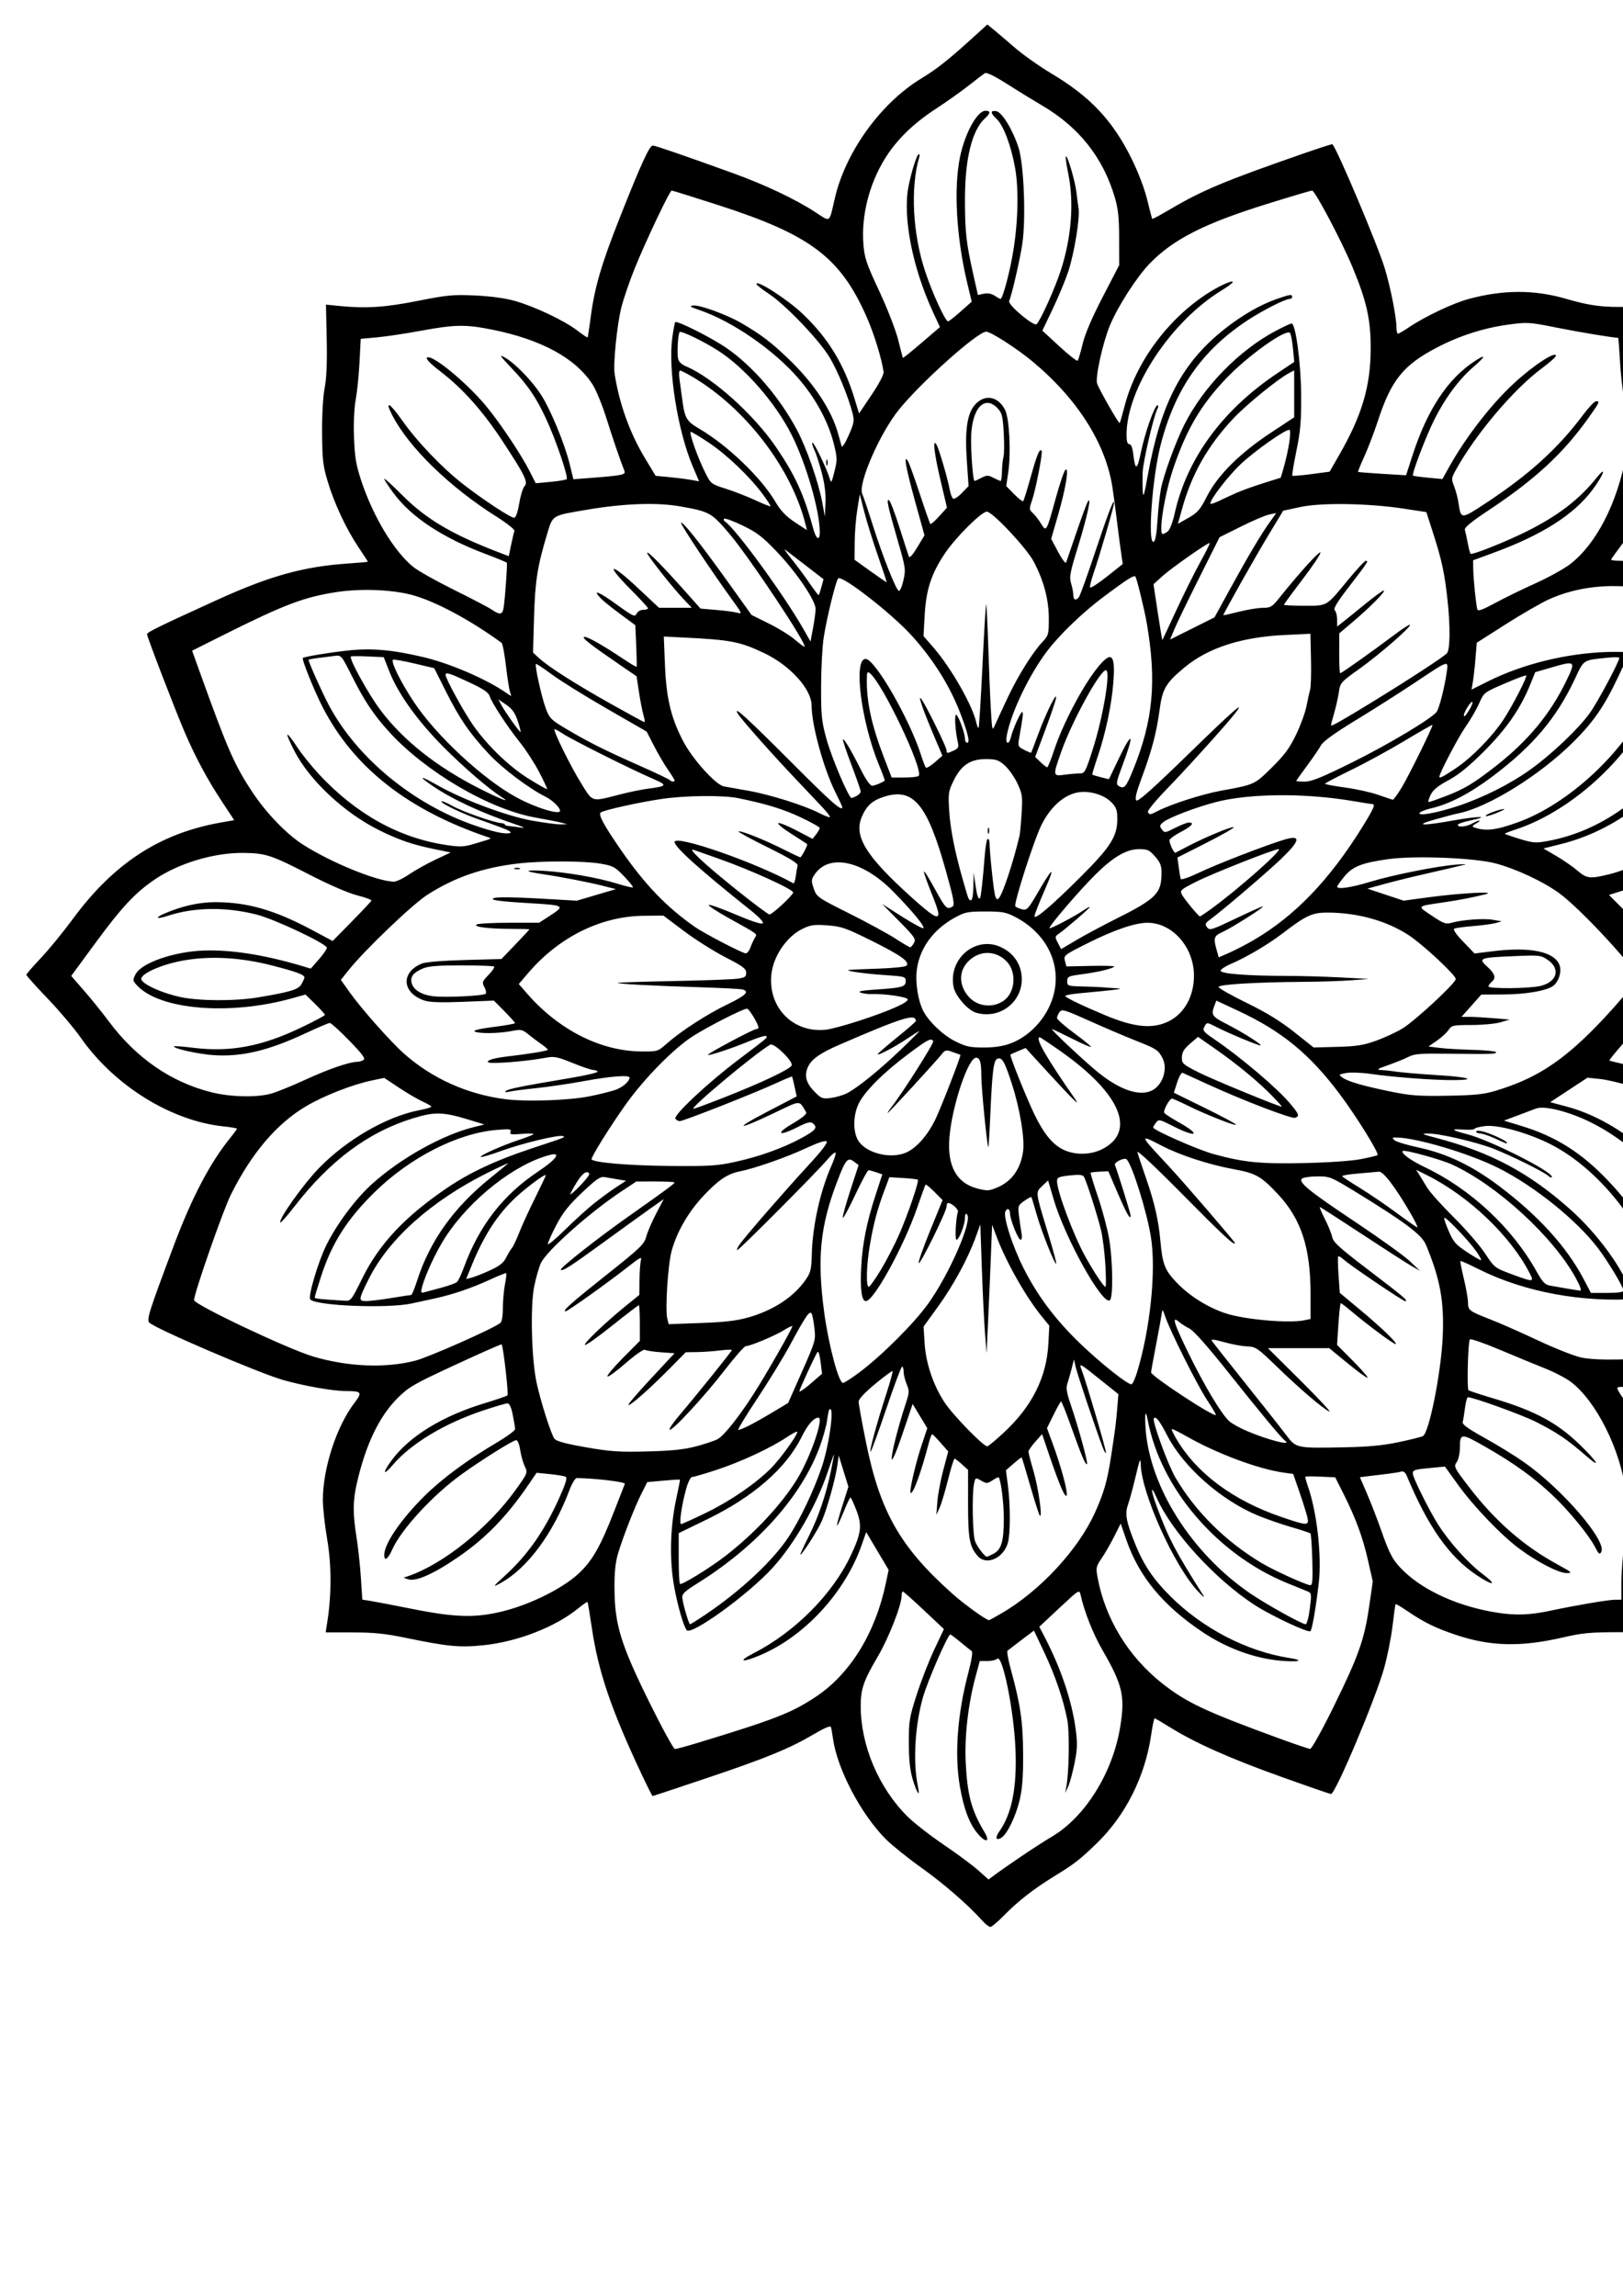 <?xml version="1.0" encoding="UTF-8" standalone="no"?>
<!-- Created with Inkscape (http://www.inkscape.org/) -->

<svg
   width="210mm"
   height="297mm"
   viewBox="0 0 210 297"
   version="1.1"
   id="svg5"
   inkscape:version="1.1 (c68e22c387, 2021-05-23)"
   sodipodi:docname="mandala_02.svg"
   xmlns:inkscape="http://www.inkscape.org/namespaces/inkscape"
   xmlns:sodipodi="http://sodipodi.sourceforge.net/DTD/sodipodi-0.dtd"
   xmlns="http://www.w3.org/2000/svg"
   xmlns:svg="http://www.w3.org/2000/svg">
  <sodipodi:namedview
     id="namedview7"
     pagecolor="#ffffff"
     bordercolor="#666666"
     borderopacity="1.0"
     inkscape:pageshadow="2"
     inkscape:pageopacity="0.0"
     inkscape:pagecheckerboard="0"
     inkscape:document-units="mm"
     showgrid="false"
     inkscape:zoom="0.69397447"
     inkscape:cx="396.98867"
     inkscape:cy="560.53935"
     inkscape:window-width="3840"
     inkscape:window-height="2036"
     inkscape:window-x="4468"
     inkscape:window-y="-12"
     inkscape:window-maximized="1"
     inkscape:current-layer="layer1" />
  <defs
     id="defs2" />
  <g
     inkscape:label="Layer 1"
     inkscape:groupmode="layer"
     id="layer1">
    <path
       style="fill:#000000;stroke-width:0.265"
       d="m 127.054,248.422 c -1.807,-2.019 -4.931,-4.729 -7.855,-6.815 -1.725,-1.231 -3.781,-2.881 -4.567,-3.667 -3.221,-3.221 -6.292,-9.053 -6.85,-13.01 -0.091,-0.649 -0.211,-1.327 -0.266,-1.505 -0.065,-0.211 -0.819,0.101 -2.159,0.893 -3.149,1.862 -6.187,3.11 -13.819,5.677 -3.846,1.294 -7.039,2.352 -7.096,2.352 -0.057,0 -0.731,-1.339 -1.499,-2.977 -3.906,-8.327 -5.543,-13.166 -6.377,-18.852 -0.256,-1.746 -0.502,-3.218 -0.547,-3.271 -0.044,-0.053 -0.594,0.322 -1.22,0.833 -2.931,2.389 -7.817,4.295 -12.176,4.751 -3.145,0.329 -4.616,0.189 -10.241,-0.973 -2.555,-0.528 -4.06,-0.679 -6.766,-0.679 h -3.48 l 0.218,-1.389 c 0.553,-3.52 0.545,-7.4 -0.023,-10.679 -0.305,-1.762 -0.555,-4.047 -0.555,-5.076 0,-4.087 1.764,-9.507 4.081,-12.542 1.061,-1.39 0.955,-1.534 -1.126,-1.536 -1.654,-0.001 -5.505,-0.684 -8.148,-1.446 -3.145,-0.906 -16.454,-6.614 -17.254,-7.4 -0.388,-0.381 -0.066,-1.394 3.196,-10.071 2.307,-6.136 4.662,-10.623 7.244,-13.803 0.493,-0.607 0.896,-1.156 0.896,-1.22 0,-0.065 -0.749,-0.194 -1.665,-0.288 -6.838,-0.701 -14.192,-5.255 -18.557,-11.493 -0.846,-1.209 -2.774,-3.487 -4.284,-5.063 -1.51,-1.576 -2.746,-2.954 -2.746,-3.063 0,-0.109 0.838,-1.08 1.862,-2.158 1.024,-1.078 2.888,-3.354 4.141,-5.058 C 14.727,111.681 20.671,107.805 28.567,106.408 l 1.738,-0.307 -1.636,-2.482 c -1.854,-2.813 -3.374,-5.646 -4.766,-8.883 -1.224,-2.848 -4.878,-12.348 -4.878,-12.684 0,-0.262 1.384,-0.94 8.951,-4.391 6.956,-3.172 11.29,-4.376 17.177,-4.772 1.346,-0.09 2.447,-0.19 2.447,-0.222 0,-0.032 -0.539,-0.862 -1.199,-1.845 -1.603,-2.39 -3.126,-5.637 -3.99,-8.501 -0.623,-2.067 -0.711,-2.826 -0.736,-6.318 -0.017,-2.383 0.116,-4.709 0.332,-5.821 0.246,-1.264 0.33,-3.268 0.265,-6.312 l -0.095,-4.459 1.74,0.171 c 3.482,0.343 5.883,0.186 10.166,-0.663 3.807,-0.755 4.553,-0.825 7.408,-0.692 2.033,0.095 3.889,0.35 5.159,0.711 2.538,0.72 6.382,2.545 8.03,3.812 0.706,0.543 1.313,0.949 1.351,0.902 0.037,-0.046 0.216,-1.215 0.396,-2.598 0.51,-3.907 1.387,-6.892 3.844,-13.091 2.687,-6.779 3.768,-9.134 4.192,-9.134 0.315,1.6e-5 4.077,1.295 10.366,3.568 4.078,1.474 8.025,3.338 10.583,4.997 2.115,1.372 1.841,1.554 2.603,-1.735 1.395,-6.018 5.944,-12.322 11.192,-15.509 1.989,-1.208 3.519,-2.416 6.552,-5.17 l 1.994,-1.811 0.762,0.621 c 0.419,0.341 1.657,1.395 2.75,2.34 1.094,0.946 3.225,2.456 4.736,3.356 5.071,3.019 7.966,6.093 10.422,11.064 0.855,1.731 1.672,3.876 2.015,5.292 0.317,1.31 0.609,2.421 0.648,2.47 0.039,0.049 1.063,-0.497 2.275,-1.213 4.195,-2.478 7.099,-3.693 17.273,-7.23 2.031,-0.706 3.724,-1.251 3.764,-1.212 0.618,0.618 5.894,13.121 6.785,16.08 0.742,2.465 1.502,6.306 1.502,7.595 0,0.462 0.089,0.839 0.198,0.838 0.109,-5.3e-4 0.734,-0.365 1.389,-0.809 2.036,-1.381 5.718,-3.133 7.731,-3.677 4.483,-1.214 8.51,-1.225 12.598,-0.036 3.198,0.93 4.791,1.132 8.203,1.041 2.845,-0.076 3.338,-0.031 3.265,0.3 -0.362,1.645 -0.338,8.256 0.043,11.525 0.637,5.479 0.658,6.047 0.296,8.271 -0.606,3.73 -2.495,7.98 -5.014,11.28 -0.51,0.668 -0.927,1.273 -0.927,1.345 0,0.071 0.451,0.13 1.003,0.13 1.709,0 7.218,0.784 9.58,1.363 2.803,0.687 4.817,1.484 10.186,4.03 6.434,3.05 7.134,3.443 7.225,4.058 0.106,0.714 -4.884,13.148 -6.733,16.78 -0.789,1.549 -2.09,3.796 -2.892,4.994 -0.802,1.198 -1.405,2.231 -1.341,2.295 0.064,0.064 0.986,0.238 2.049,0.385 5.372,0.744 11.22,3.672 14.805,7.411 0.682,0.711 2.235,2.69 3.45,4.396 1.215,1.707 3.2,4.132 4.41,5.389 l 2.2,2.287 -1.874,2.175 c -1.031,1.196 -3.062,3.706 -4.514,5.577 -3.535,4.554 -7.519,7.865 -11.801,9.807 -1.984,0.899 -5.939,2.077 -6.975,2.077 -1.609,0 -1.635,0.195 -0.282,2.074 3.266,4.534 4.949,8.246 8.532,18.813 1.045,3.082 1.23,3.884 0.959,4.148 -0.314,0.305 -7.471,3.557 -13.139,5.971 -3.195,1.361 -6.754,2.256 -10.303,2.593 -1.553,0.147 -3.084,0.268 -3.403,0.268 -0.536,2.1e-4 -0.49,0.134 0.608,1.786 1.524,2.293 3.11,5.585 3.665,7.607 0.647,2.356 0.812,6.821 0.386,10.419 -0.418,3.522 -0.469,6.629 -0.16,9.738 l 0.215,2.164 -4.581,0.002 c -3.967,0.002 -4.971,0.093 -7.491,0.677 -5.492,1.273 -9.437,1.172 -13.964,-0.358 -2.57,-0.869 -4.005,-1.573 -6.099,-2.991 -0.848,-0.575 -1.574,-1.004 -1.614,-0.955 -0.04,0.049 -0.217,1.317 -0.393,2.816 -0.177,1.499 -0.671,3.971 -1.098,5.493 -1.128,4.017 -6.295,16.254 -6.863,16.254 -0.123,0 -3.061,-1.016 -6.528,-2.257 -6.557,-2.348 -11.056,-4.351 -14.277,-6.357 -1.038,-0.647 -1.947,-1.176 -2.02,-1.176 -0.073,0 -0.273,0.961 -0.444,2.136 -0.788,5.392 -3.326,10.44 -7.06,14.048 -2.18,2.106 -2.873,2.645 -5.36,4.172 -2.772,1.701 -4.797,3.274 -6.634,5.153 -0.795,0.813 -1.587,1.479 -1.759,1.479 -0.172,0 -0.659,-0.387 -1.082,-0.86 z m 4.948,-8.177 c 1.382,-0.941 3.211,-2.121 4.064,-2.621 4.344,-2.55 7.929,-8.307 8.886,-14.271 0.633,-3.95 0.3,-5.38 -2.311,-9.897 -1.208,-2.091 -2.337,-4.939 -2.818,-7.114 -0.163,-0.735 -0.177,-0.726 -2.756,1.682 l -2.592,2.421 0.731,1.409 c 2.1,4.047 3.505,8.253 3.986,11.927 0.233,1.778 0.204,2.527 -0.163,4.342 -0.244,1.207 -0.616,2.561 -0.826,3.011 l -0.381,0.817 0.149,-0.794 c 0.359,-1.914 0.434,-7.099 0.125,-8.673 -0.528,-2.688 -1.557,-5.699 -2.977,-8.711 l -1.335,-2.832 -1.618,1.221 c -0.89,0.672 -1.704,1.294 -1.808,1.382 -0.105,0.088 0.098,1.209 0.451,2.49 1.225,4.451 1.556,6.742 1.573,10.89 0.013,2.932 -0.106,4.487 -0.453,5.953 -0.5,2.107 -1.614,4.403 -2.36,4.863 -0.707,0.436 -0.85,0.003 -0.27,-0.813 1.626,-2.289 2.294,-5.686 2.093,-10.645 -0.205,-5.06 -1.693,-12.373 -2.378,-11.688 -0.16,0.16 -0.73,0.291 -1.267,0.291 h -0.976 l -0.56,2.076 c -0.957,3.545 -1.43,7.759 -1.253,11.153 0.217,4.157 0.747,6.098 2.431,8.913 0.754,1.259 0.194,1.423 -0.83,0.243 -1.107,-1.275 -1.844,-3.198 -2.36,-6.159 -0.713,-4.086 -0.327,-9.335 1.077,-14.658 0.425,-1.61 0.608,-2.754 0.457,-2.854 -0.139,-0.092 -0.791,-0.615 -1.449,-1.16 -0.658,-0.546 -1.255,-0.992 -1.327,-0.992 -0.314,0 -2.891,5.909 -3.519,8.07 -1.051,3.615 -1.333,8.493 -0.669,11.573 0.335,1.554 -0.132,0.922 -0.677,-0.917 -0.353,-1.19 -0.494,-2.523 -0.499,-4.704 -0.006,-2.813 0.07,-3.283 1.012,-6.218 0.56,-1.746 1.583,-4.374 2.273,-5.839 l 1.255,-2.664 -2.582,-2.43 c -1.42,-1.336 -2.652,-2.43 -2.737,-2.43 -0.085,0 -0.155,0.25 -0.155,0.556 0,1.19 -1.674,5.465 -3.068,7.832 -1.859,3.159 -2.224,4.216 -2.224,6.448 0,5.076 2.323,10.558 6.044,14.261 0.823,0.819 2.926,2.459 4.672,3.644 1.746,1.185 3.77,2.685 4.498,3.334 l 1.323,1.18 0.794,-0.594 c 0.437,-0.327 1.925,-1.365 3.307,-2.306 z M 90.317,225.454 c 10.007,-3.046 12.113,-3.868 15.261,-5.961 4.426,-2.942 7.692,-8.243 9.039,-14.672 l 0.363,-1.73 -1.452,-2.446 -1.452,-2.446 -0.586,1.674 c -2.144,6.13 -7.355,11.796 -13.097,14.239 -2.383,1.014 -3.033,0.858 -0.92,-0.22 5.353,-2.734 10.244,-7.642 12.6,-12.647 1.38,-2.931 1.497,-3.889 0.724,-5.899 -0.343,-0.891 -0.683,-1.62 -0.756,-1.62 -0.073,-2.7e-4 -0.472,0.839 -0.887,1.865 -0.415,1.026 -0.799,1.822 -0.852,1.768 -0.053,-0.053 0.256,-1.205 0.688,-2.559 l 0.785,-2.462 -0.625,-2.021 -0.625,-2.021 -0.189,1.323 c -0.244,1.712 -1.315,5.546 -1.986,7.112 -0.5,1.167 -2.552,4.397 -2.793,4.397 -0.063,0 0.412,-1.042 1.055,-2.315 1.28,-2.534 2.276,-5.46 2.905,-8.533 0.223,-1.091 0.4,-2.044 0.392,-2.117 -0.008,-0.073 -0.356,0.895 -0.774,2.15 -1.468,4.409 -4.33,9.397 -7.19,12.533 -3.154,3.459 -10.587,8.831 -11.107,8.029 -0.584,-0.902 -1.538,-4.607 -1.828,-7.101 -0.374,-3.216 -0.186,-6.806 0.526,-10.055 0.271,-1.237 0.469,-2.275 0.439,-2.307 -0.03,-0.032 -0.993,0.028 -2.14,0.132 l -2.086,0.191 -0.735,1.455 c -0.895,1.773 -2.412,5.651 -3.052,7.805 -0.335,1.127 -0.467,2.431 -0.454,4.498 0.028,4.664 0.802,7.199 4.461,14.618 1.669,3.383 3.182,6.152 3.362,6.152 0.181,0 1.524,-0.364 2.986,-0.809 z m 82.269,-4.726 c 3.202,-6.51 3.947,-8.617 4.573,-12.929 l 0.464,-3.202 -0.615,-2.727 c -0.675,-2.995 -1.586,-5.464 -3.192,-8.66 l -1.052,-2.093 -1.883,-0.088 c -1.036,-0.049 -1.923,-0.048 -1.972,0.002 -0.049,0.05 0.087,0.585 0.302,1.191 1.184,3.328 1.834,9.086 1.422,12.578 -0.396,3.35 -0.848,5.954 -1.078,6.215 -0.237,0.268 -4.999,-1.959 -7.164,-3.351 -5.073,-3.261 -10.77,-9.474 -12.711,-13.863 -0.841,-1.9 -0.833,-1.132 0.011,1.141 1.524,4.103 2.407,5.786 6.023,11.478 0.231,0.364 -0.103,0.097 -0.743,-0.592 -3.086,-3.326 -7.314,-12.746 -7.376,-16.437 -0.015,-0.881 -0.14,-0.577 -0.642,1.551 -0.343,1.455 -0.792,3.121 -0.999,3.701 -0.428,1.199 -0.244,2.204 0.931,5.104 1.095,2.701 2.322,4.53 4.502,6.708 4.208,4.204 9.919,7.171 15.475,8.038 2,0.312 1.192,0.553 -1.163,0.347 -3.391,-0.297 -7.026,-1.635 -10.148,-3.735 -5.094,-3.426 -8.171,-7.153 -9.808,-11.882 l -0.736,-2.126 -0.849,1.685 c -0.467,0.927 -1.196,2.191 -1.62,2.81 -0.727,1.06 -0.757,1.206 -0.514,2.522 0.978,5.292 3.991,10.22 8.349,13.657 3.153,2.487 5.601,3.637 15.232,7.156 1.965,0.718 3.727,1.312 3.916,1.321 0.191,0.009 1.555,-2.447 3.067,-5.52 z M 91.365,208.816 c 4.557,-3.075 8.718,-6.982 10.724,-10.07 1.485,-2.285 3.207,-5.92 4.234,-8.936 1.015,-2.981 1.695,-8.214 0.968,-7.446 -0.058,0.061 -0.181,0.685 -0.275,1.387 -0.094,0.702 -0.509,2.206 -0.924,3.342 -2.364,6.477 -8.084,12.883 -15.813,17.712 -1.723,1.077 -2.054,1.394 -1.995,1.915 0.101,0.892 0.844,3.403 1.007,3.403 0.075,0 1.009,-0.588 2.074,-1.307 z m 78.112,-0.707 c 0.242,-1.906 0.226,-2.026 -0.288,-2.237 -0.299,-0.123 -1.447,-0.589 -2.551,-1.036 -9.121,-3.691 -16.476,-12.272 -18.142,-21.165 -0.271,-1.449 -0.416,-0.809 -0.267,1.185 0.563,7.558 5.928,16.027 13.439,21.211 2.04,1.408 6.77,4.047 7.266,4.053 0.16,0.002 0.401,-0.889 0.543,-2.01 z m -39.796,0.544 c 4.908,-2.877 9.801,-8.156 11.97,-12.914 1.162,-2.55 1.627,-4.165 2.107,-7.312 0.577,-3.79 0.632,-4.214 0.798,-6.218 l 0.154,-1.852 -2.313,-1.852 c -2.758,-2.208 -2.803,-2.232 -2.448,-1.299 0.58,1.525 3.165,10.304 3.147,10.687 -0.01,0.221 -0.199,-0.075 -0.42,-0.657 -0.907,-2.389 -3.298,-9.506 -3.497,-10.408 l -0.214,-0.969 -0.304,1.191 c -0.167,0.655 -0.415,1.523 -0.551,1.928 -0.19,0.566 -0.096,1.181 0.402,2.646 1.04,3.057 2.292,7.616 2.134,7.774 -0.182,0.182 -0.703,-1.054 -2.111,-5.002 -0.609,-1.708 -1.167,-3.098 -1.24,-3.091 -0.073,0.008 -0.514,0.787 -0.98,1.731 l -0.847,1.717 0.75,2.035 c 1.031,2.798 1.925,6.067 1.809,6.611 -0.128,0.596 -0.882,-1.103 -2.179,-4.904 l -1.014,-2.974 -0.875,0.99 c -0.481,0.544 -0.88,1.115 -0.886,1.268 -0.006,0.153 0.285,1.284 0.647,2.514 0.629,2.135 1.198,6.118 0.826,5.777 -0.098,-0.089 -0.652,-1.808 -1.232,-3.819 -0.58,-2.011 -1.083,-3.682 -1.116,-3.714 -0.034,-0.031 -0.507,0.33 -1.051,0.803 l -0.99,0.86 0.254,1.958 c 0.336,2.588 0.334,6.216 -0.003,7.431 -0.549,1.977 -2.766,2.971 -3.871,1.737 -1.089,-1.217 -1.28,-2.233 -1.28,-6.81 v -4.362 l -0.794,-0.723 c -0.437,-0.398 -0.866,-0.727 -0.955,-0.731 -0.089,-0.004 -0.47,1.229 -0.847,2.74 -0.377,1.511 -0.871,3.148 -1.097,3.638 l -0.412,0.891 0.135,-1.72 c 0.074,-0.946 0.421,-2.79 0.771,-4.099 l 0.636,-2.379 -0.968,-1.102 c -0.532,-0.606 -1.03,-1.113 -1.106,-1.127 -0.076,-0.014 -0.27,0.481 -0.432,1.1 -0.999,3.831 -2.072,6.772 -2.365,6.48 -0.195,-0.195 0.648,-3.839 1.427,-6.169 l 0.732,-2.188 -0.949,-1.569 -0.949,-1.569 -1.308,3.863 c -0.76,2.246 -1.344,3.618 -1.393,3.277 -0.085,-0.591 0.8,-4.113 1.791,-7.126 0.491,-1.491 0.502,-1.706 0.141,-2.571 -0.217,-0.519 -0.394,-1.246 -0.394,-1.614 0,-0.368 -0.089,-0.669 -0.198,-0.668 -0.109,10e-4 -1.028,2.45 -2.041,5.443 -1.013,2.993 -1.928,5.494 -2.033,5.559 -0.241,0.149 0.79,-3.647 2.011,-7.411 0.516,-1.589 0.887,-2.939 0.826,-3.001 -0.062,-0.062 -1.074,0.683 -2.249,1.656 -1.372,1.135 -2.137,1.957 -2.137,2.297 0,0.291 0.419,2.609 0.93,5.15 1.825,9.064 4.412,13.624 11.151,19.652 1.575,1.409 4.419,3.461 4.796,3.461 0.055,0 0.822,-0.423 1.705,-0.941 z m -64.454,-0.25 c 3.435,-0.869 7.475,-2.88 9.54,-4.749 1.833,-1.659 2.902,-3.519 4.74,-8.251 0.671,-1.727 1.275,-3.275 1.342,-3.441 0.101,-0.25 -3.75,-0.715 -6.223,-0.752 -0.198,-0.003 -0.626,0.707 -0.955,1.582 -2.118,5.632 -5.465,10.136 -8.934,12.02 -1.063,0.577 -1.024,0.516 0.659,-1.03 2.918,-2.682 5.046,-5.733 6.959,-9.982 0.842,-1.869 1.073,-2.629 0.838,-2.755 -0.179,-0.096 -1.099,-0.251 -2.044,-0.345 l -1.72,-0.171 -1.042,1.529 c -2.785,4.083 -5.506,6.896 -9.012,9.312 -3.288,2.267 -5.616,3.295 -6.615,2.922 l -0.529,-0.198 0.529,-0.178 c 4.543,-1.526 10.442,-6.254 13.985,-11.211 1.548,-2.166 1.55,-2.169 1.147,-3.025 -0.221,-0.471 -0.486,-1.422 -0.588,-2.113 -0.106,-0.72 -0.325,-1.257 -0.512,-1.257 -0.408,0 -4.372,2.477 -7.064,4.414 -3.712,2.67 -7.827,7.134 -8.98,9.74 -0.546,1.234 -1.032,1.562 -1.032,0.696 0,-1.464 2.192,-4.66 5.285,-7.705 2.232,-2.197 5.48,-4.594 9.201,-6.789 1.346,-0.794 2.447,-1.596 2.447,-1.781 0,-0.186 -0.136,-1.012 -0.301,-1.837 -0.204,-1.015 -0.428,-1.499 -0.694,-1.499 -0.216,0 -1.641,0.418 -3.167,0.928 -4.984,1.668 -9.29,4.261 -11.647,7.015 -1.278,1.492 -1.404,1.108 -0.183,-0.555 2.289,-3.119 6.549,-5.741 12.024,-7.402 1.528,-0.464 2.868,-0.924 2.977,-1.023 0.168,-0.153 -0.537,-6.322 -0.754,-6.598 -0.041,-0.052 -2.73,1.135 -5.977,2.639 -5.429,2.514 -6.031,2.861 -7.501,4.328 -2.376,2.371 -4.139,6.074 -5.27,11.07 -0.507,2.238 -0.513,3.877 -0.026,6.929 0.209,1.31 0.463,3.659 0.564,5.22 l 0.184,2.839 0.956,0.147 c 0.526,0.081 2.98,0.55 5.454,1.044 5.713,1.139 8.29,1.199 11.938,0.275 z m 135.434,-0.044 c 3.34,-0.707 7.392,-1.394 8.268,-1.403 l 0.86,-0.008 -0.002,-2.183 c -10e-4,-1.201 0.198,-3.79 0.442,-5.755 0.372,-2.991 0.394,-3.969 0.136,-6.015 -0.687,-5.441 -3.813,-11.707 -7.087,-14.207 -0.637,-0.486 -2.141,-1.274 -3.342,-1.751 -1.202,-0.477 -3.841,-1.566 -5.866,-2.421 -2.025,-0.855 -3.773,-1.461 -3.884,-1.347 -0.236,0.242 -0.403,6.35 -0.18,6.573 0.083,0.083 1.561,0.57 3.285,1.082 5.249,1.559 8.138,3.101 11.029,5.885 2.411,2.322 2.996,3.354 0.83,1.465 -2.343,-2.044 -3.719,-2.973 -6.428,-4.339 -1.795,-0.905 -8.086,-3.181 -8.792,-3.181 -0.109,0 -0.278,0.625 -0.374,1.389 -0.097,0.764 -0.23,1.58 -0.295,1.813 -0.087,0.313 0.661,0.856 2.843,2.065 1.629,0.902 3.923,2.316 5.099,3.142 4.98,3.5 10.76,10.228 9.981,11.62 -0.204,0.364 -0.337,0.258 -0.794,-0.638 -0.784,-1.537 -3.364,-4.684 -5.491,-6.699 -2.419,-2.291 -4.941,-4.115 -8.584,-6.206 -3.302,-1.896 -3.416,-1.891 -3.423,0.135 -0.002,0.659 -0.189,1.463 -0.416,1.786 -0.395,0.564 -0.33,0.696 1.566,3.168 3.409,4.445 7.097,7.669 11.546,10.091 1.794,0.977 1.904,1.081 1.144,1.084 -1.039,0.005 -3.792,-1.407 -6.129,-3.143 -2.363,-1.755 -5.917,-5.46 -7.969,-8.309 l -1.677,-2.327 -1.879,0.179 c -2.088,0.198 -2.275,0.26 -2.275,0.74 0,0.5 2.161,4.84 3.282,6.59 1.476,2.305 3.891,4.993 5.721,6.369 2.008,1.509 1.446,1.627 -0.753,0.159 -3.531,-2.358 -6.294,-6.279 -9.001,-12.773 -0.217,-0.521 -0.449,-0.704 -0.771,-0.61 -0.253,0.074 -1.026,0.201 -1.718,0.282 -0.691,0.081 -1.785,0.213 -2.431,0.293 l -1.175,0.146 0.935,2.169 c 0.514,1.193 1.351,3.36 1.86,4.815 1.069,3.059 1.523,3.87 2.911,5.198 2.731,2.612 7.219,4.593 12.121,5.352 2.383,0.369 4.175,0.297 6.879,-0.275 z m -106.809,-7.063 c 3.794,-2.924 7.399,-6.806 9.371,-10.091 1.674,-2.788 3.395,-7.805 2.678,-7.805 -0.602,0 -1.395,0.899 -2.157,2.447 -2.016,4.094 -6.244,7.783 -12.289,10.721 l -3.638,1.768 v 3.203 c 0,1.762 0.073,3.276 0.161,3.365 0.198,0.198 3.829,-2.032 5.875,-3.609 z m 75.946,0.515 c -0.051,-1.807 -0.16,-3.352 -0.242,-3.434 -0.082,-0.082 -1.206,-0.455 -2.499,-0.829 -1.293,-0.375 -3.244,-1.053 -4.335,-1.507 -4.723,-1.966 -9.555,-6.223 -11.664,-10.276 -1.034,-1.987 -1.479,-2.568 -1.757,-2.291 -0.277,0.277 1.803,5.99 2.801,7.692 2.569,4.383 6.498,8.273 11.176,11.062 1.544,0.921 5.692,2.807 6.255,2.844 0.288,0.019 0.34,-0.622 0.265,-3.262 z m -41.252,-0.808 c 1.019,-0.527 1.338,-1.61 1.338,-4.532 0,-2.053 -0.371,-5.019 -0.67,-5.352 -0.043,-0.048 -0.401,0.124 -0.795,0.383 -0.666,0.437 -0.77,0.44 -1.462,0.043 -0.741,-0.425 -0.745,-0.423 -0.924,0.388 -0.292,1.328 -0.193,6.617 0.139,7.476 0.272,0.702 1.255,1.984 1.522,1.984 0.055,0 0.438,-0.175 0.851,-0.389 z m -37.206,-5.293 c 3.185,-1.549 6.423,-3.769 8.425,-5.776 1.188,-1.191 3.397,-4.246 3.397,-4.697 0,-0.121 -0.625,0.198 -1.389,0.708 -2.097,1.4 -5.951,3.188 -9.076,4.212 -1.537,0.504 -2.951,0.916 -3.142,0.916 -0.197,0 -0.529,0.658 -0.769,1.521 -0.586,2.112 -0.94,4.564 -0.658,4.564 0.128,0 1.573,-0.652 3.211,-1.449 z m 77.822,0.589 c -0.104,-0.473 -0.56,-1.931 -1.013,-3.24 l -0.825,-2.38 -1.236,-0.175 c -3.319,-0.47 -8.651,-2.465 -12.598,-4.713 -0.977,-0.557 -1.821,-0.971 -1.875,-0.92 -0.054,0.051 0.209,0.617 0.585,1.258 2.619,4.469 7.38,8.001 13.669,10.141 3.313,1.127 3.534,1.129 3.293,0.029 z m -79.168,-9.168 c 1.125,-0.294 2.407,-0.723 2.849,-0.951 0.8,-0.414 2.695,-2.786 4.65,-5.821 1.57,-2.437 5.14,-8.688 5.027,-8.801 -0.055,-0.055 -0.558,0.187 -1.118,0.538 -1.104,0.693 -4.33,2.043 -4.899,2.049 -0.193,0.002 -1.423,1.397 -2.733,3.099 -2.589,3.365 -6.857,7.978 -7.132,7.709 -0.094,-0.092 0.46,-0.911 1.231,-1.819 2.293,-2.698 6.818,-8.321 6.822,-8.478 0.002,-0.08 -0.68,-0.061 -1.517,0.044 -0.837,0.105 -2.179,0.2 -2.983,0.212 l -1.461,0.022 -2.11,2.136 c -2.597,2.629 -5.127,4.858 -5.308,4.677 -0.074,-0.074 1.237,-1.608 2.914,-3.408 l 3.049,-3.273 -1.78,-0.132 c -0.979,-0.073 -1.907,-0.215 -2.063,-0.317 -0.156,-0.102 -1.287,0.691 -2.514,1.762 -1.227,1.07 -2.274,1.825 -2.328,1.677 -0.054,-0.148 0.869,-1.241 2.051,-2.429 l 2.148,-2.16 v -2.31 c 0,-1.27 -0.06,-2.31 -0.134,-2.31 -0.074,0 -1.635,1.197 -3.469,2.66 -1.834,1.463 -3.411,2.582 -3.504,2.486 -0.192,-0.198 2.67,-2.934 5.288,-5.055 l 1.753,-1.42 0.023,-2.006 c 0.013,-1.103 0.101,-2.252 0.197,-2.553 0.13,-0.41 -0.237,-0.221 -1.465,0.752 -2.613,2.071 -8.013,5.929 -8.299,5.929 -0.5,0 0.759,-1.119 5.439,-4.834 4.235,-3.362 4.737,-3.845 4.992,-4.809 0.156,-0.59 0.73,-1.928 1.275,-2.973 l 0.991,-1.9 -1.742,1.23 c -0.958,0.676 -3.647,2.616 -5.975,4.311 -4.315,3.141 -5.373,3.823 -5.593,3.603 -0.191,-0.191 4.744,-4.081 8.816,-6.949 4.742,-3.341 5.887,-4.185 5.897,-4.347 0.005,-0.073 -1.106,-0.131 -2.468,-0.13 l -2.476,0.002 -1.956,1.298 c -4.104,2.724 -9.629,7.645 -10.393,9.256 -0.235,0.496 -0.621,1.835 -0.858,2.976 -0.532,2.565 -0.362,9.469 0.308,12.526 0.553,2.521 1.859,6.621 2.299,7.215 0.241,0.326 1.395,0.642 4.042,1.107 3.18,0.559 4.304,0.637 7.938,0.546 3.124,-0.078 4.769,-0.246 6.278,-0.641 z m 90.956,-0.56 c 1.528,-0.319 2.951,-0.675 3.162,-0.791 0.809,-0.444 2.36,-8.246 2.563,-12.896 0.199,-4.552 -0.334,-7.446 -2.185,-11.877 -0.534,-1.279 -2.768,-2.952 -9.162,-6.862 -3.069,-1.877 -3.286,-1.965 -4.815,-1.961 -0.881,0.002 -1.778,0.116 -1.993,0.252 -0.667,0.422 0.717,1.564 6.849,5.651 3.143,2.095 6.309,4.371 7.037,5.059 l 1.323,1.25 -1.058,-0.6 c -0.582,-0.33 -3.469,-2.186 -6.416,-4.124 -2.947,-1.938 -5.415,-3.523 -5.486,-3.523 -0.071,0 0.227,0.699 0.661,1.554 0.434,0.855 0.861,1.911 0.948,2.348 0.13,0.649 1,1.434 4.769,4.303 4.503,3.427 5.136,3.966 4.66,3.966 -0.288,0 -7.116,-4.62 -7.934,-5.368 -0.327,-0.299 -0.65,-0.488 -0.718,-0.419 -0.068,0.068 -0.051,1.158 0.038,2.421 l 0.162,2.297 2.673,2.229 c 2.795,2.33 4.927,4.396 4.536,4.396 -0.272,0 -3.685,-2.53 -5.596,-4.148 -0.743,-0.629 -1.41,-1.144 -1.482,-1.144 -0.072,0 -0.21,1.216 -0.307,2.701 l -0.177,2.701 2.041,2.053 c 1.123,1.129 1.98,2.115 1.905,2.19 -0.075,0.075 -1.222,-0.755 -2.55,-1.844 l -2.413,-1.98 h -3.964 -3.964 l 4.279,4.253 c 2.353,2.339 4.002,4.116 3.663,3.949 -0.919,-0.454 -3.813,-2.932 -6.793,-5.816 -2.519,-2.438 -2.705,-2.564 -3.875,-2.616 -0.676,-0.03 -2.018,-0.281 -2.982,-0.556 -1.147,-0.328 -1.688,-0.393 -1.565,-0.188 0.103,0.172 2.044,2.635 4.314,5.473 2.27,2.838 4.638,5.838 5.263,6.667 1.354,1.796 1.291,1.782 7.576,1.662 3.077,-0.059 4.992,-0.239 7.011,-0.661 z m -50.995,-1.31 c 3.605,-3.367 5.468,-7.113 5.695,-11.45 l 0.121,-2.315 -0.921,-1.125 c -2.084,-2.545 -4.645,-7.05 -5.891,-10.364 l -0.589,-1.566 -0.171,4.344 c -0.094,2.389 -0.255,6.13 -0.358,8.313 l -0.186,3.969 -0.209,-2.646 c -0.115,-1.455 -0.298,-5.206 -0.406,-8.334 l -0.197,-5.689 -0.626,1.72 c -0.998,2.743 -2.874,6.189 -4.869,8.943 l -1.848,2.552 0.133,2.124 c 0.165,2.627 1.098,5.406 2.58,7.681 1.045,1.604 5.013,5.688 5.526,5.688 0.132,0 1.13,-0.83 2.216,-1.845 z m 36.303,1.103 c -0.463,-0.332 -3.121,-3.533 -7.338,-8.838 -2.645,-3.327 -4.46,-5.373 -5.014,-5.654 -0.478,-0.242 -1.078,-0.624 -1.334,-0.848 -1.009,-0.885 -0.716,0.097 1.196,4.01 2.072,4.241 4.233,7.85 5.277,8.815 0.333,0.308 1.38,0.888 2.325,1.29 2.766,1.175 5.923,1.966 4.887,1.224 z m -69.369,-1.928 c 0.613,-0.304 2.008,-1.09 3.101,-1.746 l 1.987,-1.193 1.79,-4.042 c 1.733,-3.913 1.784,-4.091 1.616,-5.596 -0.096,-0.855 -0.259,-1.716 -0.364,-1.914 -0.247,-0.468 -0.767,0.285 -2.802,4.061 -0.862,1.599 -2.775,4.724 -4.252,6.945 -1.477,2.221 -2.573,4.038 -2.437,4.038 0.137,0 0.75,-0.249 1.362,-0.553 z m 59.301,-3.307 c -1.253,-1.884 -4.796,-8.949 -5.427,-10.824 -0.313,-0.93 -0.367,-0.978 -0.441,-0.397 -0.047,0.364 -0.378,2.18 -0.736,4.037 -0.358,1.857 -0.651,3.471 -0.651,3.587 0,0.48 8.094,5.802 8.384,5.512 0.048,-0.048 -0.46,-0.91 -1.129,-1.915 z m -49.988,-4.734 c -0.153,-1.233 -0.302,-1.698 -0.461,-1.438 -0.393,0.645 -2.314,4.816 -2.314,5.025 0,0.152 0.661,-0.296 1.469,-0.996 l 1.469,-1.273 z m 40.916,1.153 c 1.706,-5.605 2.484,-13.082 1.813,-17.43 -0.499,-3.235 -2.405,-9.364 -3.15,-10.133 -0.278,-0.287 -1.656,0.366 -1.52,0.721 0.425,1.112 2.029,6.29 2.029,6.549 0,0.672 -0.528,-0.252 -1.69,-2.958 l -1.193,-2.778 -1.103,0.053 c -0.607,0.029 -1.141,0.091 -1.187,0.137 -0.046,0.046 0.381,1.451 0.948,3.122 0.567,1.671 1.214,4.096 1.438,5.388 0.492,2.847 0.549,7.717 0.093,7.999 -0.974,0.602 -5.79,-8.058 -7.264,-13.064 l -0.722,-2.451 -0.754,0.722 c -0.889,0.852 -0.914,0.651 0.756,6.138 0.638,2.096 1.113,3.858 1.055,3.915 -0.182,0.182 -1.958,-4.296 -2.558,-6.449 -0.318,-1.139 -0.617,-2.113 -0.666,-2.165 -0.049,-0.052 -0.465,0.173 -0.926,0.502 -0.804,0.572 -0.831,0.652 -0.667,1.947 0.094,0.743 0.239,1.737 0.323,2.21 0.092,0.516 0.043,0.86 -0.123,0.86 -0.313,0 -1.371,-2.662 -1.371,-3.45 0,-0.58 -0.402,-0.703 -0.602,-0.183 -0.274,0.713 0.916,4.421 2.31,7.204 1.818,3.628 4.121,6.709 7.323,9.8 2.688,2.594 6.29,5.452 6.706,5.322 0.143,-0.045 0.458,-0.733 0.701,-1.528 z m -35.889,-0.036 c 2.893,-2.17 7.039,-6.313 8.864,-8.856 2.771,-3.865 5.783,-10.8 5.021,-11.563 -0.164,-0.164 -0.256,-0.003 -0.256,0.453 0,0.875 -0.761,2.836 -1.1,2.836 -0.224,0 -0.084,-2.77 0.184,-3.631 0.095,-0.307 -0.822,-1.132 -1.259,-1.132 -0.113,0 -0.206,0.208 -0.206,0.463 -2.7e-4,0.638 -3.478,7.678 -3.613,7.315 -0.06,-0.161 0.613,-2.061 1.495,-4.222 l 1.604,-3.93 -1.056,-1.056 c -0.581,-0.581 -1.099,-1.003 -1.152,-0.937 -0.052,0.066 -0.548,1.429 -1.1,3.03 -1.716,4.969 -5.602,12.039 -6.618,12.039 -0.556,0 -0.76,-1.51 -0.603,-4.457 0.162,-3.024 0.716,-5.781 1.878,-9.337 l 0.849,-2.599 -0.775,-0.27 c -0.426,-0.149 -0.879,-0.27 -1.004,-0.27 -0.126,0 -0.907,1.444 -1.735,3.208 -0.828,1.765 -1.547,3.086 -1.597,2.937 -0.05,-0.149 0.39,-1.742 0.976,-3.539 l 1.067,-3.268 -0.586,-0.444 c -0.818,-0.62 -1.073,-0.324 -2.166,2.518 -2.225,5.785 -2.645,9.977 -1.698,16.977 0.575,4.248 1.875,9.13 2.43,9.126 0.17,-0.001 1.141,-0.626 2.158,-1.389 z m -57.472,-1.495 c 1.753,-0.456 9.975,-4.1 10.975,-4.863 0.202,-0.155 0.331,-0.894 0.331,-1.904 0,-0.908 0.12,-2.282 0.266,-3.053 0.146,-0.771 0.225,-1.443 0.174,-1.493 -0.05,-0.05 -0.974,0.315 -2.052,0.813 -2.39,1.103 -4.833,1.939 -7.12,2.439 -0.946,0.207 -2.315,0.505 -3.043,0.664 -3.111,0.678 -12.333,0.317 -13.141,-0.514 -0.332,-0.342 1.044,-4.971 2.105,-7.082 1.397,-2.779 3.783,-5.964 5.893,-7.866 3.675,-3.313 9.087,-6.338 13.144,-7.345 l 1.386,-0.344 -2.048,-0.628 c -3.252,-0.997 -4.381,-1.029 -7.091,-0.202 -5.854,1.786 -10.798,5.45 -15.444,11.446 -0.93,1.201 -1.748,2.127 -1.817,2.058 -0.317,-0.317 2.953,-4.925 4.974,-7.009 3.594,-3.706 8.801,-6.712 13.008,-7.512 0.849,-0.161 1.544,-0.367 1.544,-0.457 0,-0.09 -0.506,-0.39 -1.124,-0.666 -0.618,-0.276 -1.987,-1.077 -3.042,-1.779 l -1.918,-1.277 -1.522,0.314 c -2.53,0.521 -6.24,1.965 -8.555,3.33 -3.829,2.257 -7.072,6.062 -9.77,11.464 -1.011,2.024 -4.761,12.767 -4.761,13.639 0,0.573 12.099,6.307 15.369,7.284 4.517,1.35 9.41,1.551 13.278,0.545 z m 160.838,-0.653 c 2.808,-0.695 5.113,-1.555 8.556,-3.19 5.528,-2.626 7.805,-3.839 7.805,-4.159 0,-0.361 -0.97,-3.384 -2.575,-8.03 -4.013,-11.61 -8.426,-16.567 -17.317,-19.449 -1.336,-0.433 -3.156,-0.862 -4.046,-0.953 l -1.617,-0.166 -2.41,1.583 -2.41,1.583 2.139,0.572 c 6.399,1.713 12.919,7.019 15.916,12.953 0.393,0.778 0.664,1.466 0.602,1.528 -0.062,0.062 -0.726,-0.775 -1.475,-1.859 -3.098,-4.481 -7.623,-8.482 -12.026,-10.632 -2.818,-1.376 -5.916,-2.146 -6.992,-1.737 -0.401,0.152 -1.498,0.566 -2.438,0.919 l -1.71,0.642 2.31,0.705 c 4.398,1.342 7.739,3.457 11.178,7.078 3.398,3.578 5.615,7.147 6.982,11.24 0.936,2.802 1.023,3.757 0.346,3.781 -0.255,0.009 -1.773,0.116 -3.373,0.238 -7.182,0.546 -14.806,-0.859 -20.693,-3.814 -1.264,-0.634 -2.336,-1.115 -2.383,-1.068 -0.047,0.047 0.155,1.085 0.447,2.307 0.293,1.222 0.533,2.594 0.534,3.049 0.002,1.025 0.136,1.126 2.912,2.209 1.237,0.482 3.992,1.698 6.122,2.701 2.13,1.003 4.63,1.997 5.556,2.208 2.033,0.464 7.772,0.327 10.061,-0.24 z M 96.811,170.437 c 3.314,-0.949 5.91,-2.664 7.474,-4.938 0.603,-0.877 0.706,-1.32 0.754,-3.244 0.091,-3.683 1.095,-8.199 2.548,-11.47 0.373,-0.84 0.609,-1.596 0.524,-1.681 -0.085,-0.085 -0.543,0.304 -1.017,0.865 -1.389,1.643 -11.435,11.736 -11.681,11.736 -0.124,0 0.009,-0.327 0.294,-0.728 0.801,-1.123 5.926,-7.019 8.865,-10.199 1.708,-1.848 2.55,-2.947 2.383,-3.113 -0.166,-0.166 -1.144,0.158 -2.77,0.917 -2.432,1.137 -6.532,2.57 -8.432,2.948 -1.605,0.32 -2.744,1.073 -4.641,3.073 -2.015,2.124 -3.528,4.723 -4.211,7.233 -0.477,1.751 -0.852,7.582 -0.563,8.735 l 0.184,0.732 4.153,-0.15 c 3.102,-0.112 4.655,-0.293 6.136,-0.718 z m 71.934,0.363 0.827,-0.165 v -3.251 c 0,-5.979 -1.21,-9.681 -4.215,-12.893 -2.172,-2.322 -2.869,-2.717 -5.707,-3.233 -3.221,-0.586 -6.995,-1.818 -9.378,-3.062 -2.904,-1.515 -2.874,-1.424 0.82,2.52 1.872,1.999 8.691,9.912 8.691,10.086 0,0.436 -1.587,-1.038 -6.846,-6.36 -3.538,-3.58 -5.858,-5.746 -5.765,-5.382 0.085,0.334 0.586,1.842 1.112,3.351 1.085,3.109 1.621,5.45 1.859,8.119 0.269,3.023 0.563,3.776 2.108,5.396 1.633,1.712 4.029,3.216 6.33,3.974 2.452,0.807 8.124,1.311 10.165,0.903 z M 46.888,165.343 c 2.191,-4.438 5.511,-7.97 10.976,-11.677 2.92,-1.981 6.273,-3.551 10.77,-5.044 4.724,-1.568 4.565,-1.506 4.181,-1.65 -0.537,-0.202 -5.182,0.915 -7.9,1.899 -1.419,0.514 -2.64,0.874 -2.713,0.801 -0.178,-0.178 2.82,-1.51 5.043,-2.24 0.982,-0.323 1.786,-0.651 1.786,-0.729 0,-0.078 -0.705,-0.083 -1.567,-0.011 -1.335,0.113 -1.544,0.072 -1.411,-0.275 0.135,-0.353 -0.106,-0.385 -1.813,-0.241 -5.05,0.427 -11.208,3.573 -15.777,8.059 -3.575,3.511 -5.527,6.585 -6.928,10.909 -0.448,1.382 -0.814,2.597 -0.814,2.699 0,0.164 0.563,0.226 3.871,0.426 0.803,0.049 0.872,-0.038 2.297,-2.927 z m 3.754,2.576 c 1.31,-0.215 2.46,-0.392 2.557,-0.392 0.097,-5.3e-4 0.433,-0.805 0.747,-1.787 1.664,-5.199 4.739,-9.515 9.529,-13.374 1.091,-0.879 2.103,-1.71 2.249,-1.845 0.146,-0.136 -1.05,0.409 -2.656,1.209 -7.228,3.604 -12.755,8.535 -15.331,13.679 -1.371,2.738 -1.392,2.911 -0.353,2.906 0.483,-0.003 1.949,-0.181 3.259,-0.396 z m 164.563,-0.694 c 0.077,-0.077 -0.148,-0.986 -0.5,-2.02 -2.55,-7.498 -8.424,-14.52 -14.573,-17.422 -2.887,-1.362 -6.361,-2.287 -7.936,-2.111 -0.727,0.081 -1.352,0.239 -1.389,0.351 -0.037,0.112 -0.693,0.161 -1.457,0.11 -1.739,-0.117 -1.588,0.059 0.516,0.603 2.923,0.756 10.927,4.788 10.927,5.504 0,0.158 -0.208,0.1 -0.463,-0.127 -0.595,-0.532 -4.696,-2.564 -7.043,-3.491 -2.202,-0.869 -7.046,-1.998 -8.502,-1.981 -0.941,0.011 -0.841,0.069 0.904,0.526 7.174,1.879 12.154,4.528 17.524,9.323 3.488,3.115 6.769,7.606 7.742,10.598 0.139,0.429 0.396,0.475 2.134,0.383 1.087,-0.058 2.038,-0.167 2.115,-0.244 z m -21.788,-19.955 c -0.783,-0.355 -1.646,-0.646 -1.918,-0.646 -0.272,0 -0.495,-0.109 -0.495,-0.243 0,-0.143 0.41,-0.13 0.992,0.03 1.06,0.292 2.977,1.199 2.977,1.41 0,0.165 0.085,0.195 -1.555,-0.55 z M 57.125,166.579 c 0.946,-0.249 1.855,-0.584 2.019,-0.745 0.165,-0.161 0.55,-0.978 0.856,-1.815 2,-5.464 5.069,-9.432 9.656,-12.484 2.304,-1.533 3.011,-2.504 1.558,-2.141 -4.53,1.132 -10.339,5.683 -13.569,10.631 -1.205,1.846 -2.651,4.947 -3.048,6.537 -0.164,0.658 -0.124,0.738 0.31,0.613 0.274,-0.079 1.273,-0.347 2.219,-0.596 z m 152.929,0.366 c 0,-0.457 -2.019,-3.807 -3.323,-5.514 -2.767,-3.624 -8.195,-7.986 -12.844,-10.324 -3.78,-1.901 -10.685,-3.955 -13.293,-3.955 -0.477,0 -0.499,0.048 -0.164,0.356 0.213,0.196 1.638,0.625 3.166,0.952 3.61,0.775 6.873,2.339 10.375,4.975 5.074,3.819 8.736,7.849 10.939,12.038 l 0.939,1.786 h 2.102 c 1.451,0 2.102,-0.098 2.102,-0.315 z m -6.134,-1.561 c -2.919,-5.36 -10.194,-12.048 -16.015,-14.722 -1.466,-0.673 -6.176,-1.969 -6.403,-1.761 -0.286,0.262 1.018,1.22 2.839,2.085 5.925,2.814 11.309,7.83 14.47,13.484 0.806,1.441 1.093,1.737 1.801,1.855 0.463,0.077 1.437,0.247 2.165,0.376 0.728,0.129 1.48,0.248 1.672,0.265 0.223,0.019 0.031,-0.553 -0.529,-1.583 z m -89.951,-1.1 c 0.725,-1.201 1.788,-3.254 2.363,-4.564 1.132,-2.579 2.617,-6.928 2.426,-7.105 -0.065,-0.06 -0.921,-0.159 -1.901,-0.219 l -1.783,-0.109 -0.649,1.732 c -0.898,2.395 -1.39,4.244 -1.863,6.992 -0.452,2.629 -0.533,5.455 -0.157,5.455 0.136,0 0.84,-0.982 1.564,-2.183 z m 29.054,-0.661 c -0.094,-1.564 -0.344,-3.567 -0.556,-4.451 -0.465,-1.946 -1.911,-6.461 -2.224,-6.944 -0.169,-0.261 -0.635,-0.302 -1.853,-0.164 -1.425,0.161 -1.627,0.254 -1.624,0.745 0.008,1.314 2.121,6.955 3.629,9.689 1.112,2.015 2.41,3.969 2.638,3.969 0.088,0 0.083,-1.28 -0.011,-2.844 z m 54.888,1.058 c -2.475,-4.803 -7.855,-9.937 -13.242,-12.634 l -1.439,-0.721 0.397,0.625 c 0.218,0.344 0.682,1.101 1.03,1.683 0.348,0.582 1.894,2.308 3.435,3.836 1.541,1.528 3.36,3.625 4.044,4.661 1.224,1.855 1.274,1.894 3.428,2.695 2.885,1.072 2.972,1.067 2.347,-0.146 z M 63.36,164.362 c 1.246,-0.565 1.774,-0.975 2.111,-1.639 0.247,-0.487 0.594,-1.064 0.771,-1.282 0.177,-0.218 0.6,-1.111 0.939,-1.984 0.339,-0.873 1.251,-2.865 2.027,-4.427 0.776,-1.562 1.41,-2.907 1.41,-2.989 0,-0.285 -2.52,1.577 -3.935,2.906 -2.354,2.212 -4.092,4.914 -5.686,8.837 l -0.683,1.68 0.692,-0.174 c 0.38,-0.096 1.44,-0.513 2.353,-0.927 z M 190.954,161.799 c -1.008,-1.414 -3.903,-4.432 -4.08,-4.254 -0.066,0.066 0.194,0.843 0.578,1.727 0.6,1.383 0.924,1.757 2.323,2.679 0.894,0.59 1.723,1.073 1.841,1.074 0.118,0.001 -0.179,-0.551 -0.661,-1.226 z M 76.774,155.752 c 0.839,-0.675 2.134,-1.628 2.877,-2.117 l 1.351,-0.89 -1.025,-0.168 c -0.564,-0.092 -1.338,-0.226 -1.72,-0.297 -0.584,-0.108 -1.055,0.212 -2.948,2.004 -1.746,1.653 -2.497,2.602 -3.34,4.222 -0.598,1.149 -1.087,2.243 -1.087,2.43 0,0.187 0.982,-0.626 2.183,-1.808 1.201,-1.182 2.869,-2.701 3.708,-3.376 z m 105.763,1.256 c -1.941,-3.361 -3.557,-5.495 -4.114,-5.431 -0.284,0.032 -1.495,0.139 -2.691,0.237 -1.196,0.098 -2.126,0.257 -2.066,0.354 0.06,0.097 1.098,0.782 2.307,1.522 1.209,0.741 3.329,2.184 4.712,3.207 1.382,1.023 2.597,1.869 2.699,1.879 0.102,0.01 -0.279,-0.785 -0.846,-1.768 z M 76.248,151.849 c -0.271,-0.511 -0.893,-0.083 -1.639,1.128 -0.449,0.73 -0.814,1.414 -0.811,1.521 0.003,0.107 0.579,-0.401 1.28,-1.128 0.701,-0.728 1.228,-1.412 1.17,-1.521 z m 52.782,1.773 c 1.873,-0.783 3.012,-2.367 3.346,-4.655 0.238,-1.632 -0.409,-5.54 -1.448,-8.75 -0.94,-2.903 -1.274,-3.482 -1.874,-3.252 -0.498,0.191 -0.673,1.602 -0.928,7.477 -0.096,2.221 -0.208,4.005 -0.249,3.964 -0.162,-0.162 -0.902,-7.68 -0.902,-9.159 0,-1.807 -0.171,-2.414 -0.679,-2.414 -1.028,0 -3.111,6.229 -3.451,10.319 -0.309,3.726 0.949,5.962 3.732,6.633 1.205,0.291 1.394,0.278 2.452,-0.164 z m -33.951,-3.305 c 3.166,-0.686 6.227,-1.785 8.66,-3.11 1.837,-1 2.092,-1.338 1.429,-1.889 -0.297,-0.246 -0.718,-0.139 -2.007,0.512 -2.438,1.231 -2.884,0.861 -0.588,-0.488 1.242,-0.73 1.859,-1.243 1.739,-1.446 -0.944,-1.605 -0.587,-1.612 -4.14,0.086 -4.768,2.279 -5.409,2.189 -0.951,-0.133 l 3.863,-2.012 -0.272,-1.245 c -0.15,-0.685 -0.295,-1.279 -0.323,-1.32 -0.028,-0.041 -0.989,0.356 -2.136,0.884 -2.82,1.297 -11.915,4.88 -12.389,4.88 -0.209,0 -0.469,-0.142 -0.576,-0.316 -0.278,-0.45 4.223,-4.66 8.16,-7.633 3.887,-2.936 3.784,-2.848 3.575,-3.057 -0.092,-0.092 -1.036,0.193 -2.099,0.633 -2.319,0.96 -5.287,1.947 -5.43,1.804 -0.132,-0.132 5.877,-3.337 6.256,-3.337 0.157,0 0.285,-0.089 0.285,-0.198 0.002,-0.438 -1.209,-2.447 -1.475,-2.447 -0.517,0 -5.158,2.367 -7.084,3.613 -2.403,1.555 -6.124,5.331 -8.496,8.622 -2.039,2.829 -4.703,7.107 -4.532,7.278 0.412,0.412 4.875,0.786 9.947,0.834 5.241,0.05 6.271,-0.012 8.584,-0.513 z m 80.936,-0.355 c 1.142,-0.216 2.141,-0.457 2.22,-0.535 0.233,-0.233 -2.739,-5.025 -4.912,-7.919 -3.872,-5.159 -7.47,-8.109 -13.095,-10.736 l -2.846,-1.329 -0.255,0.67 c -0.446,1.172 -0.293,1.403 1.531,2.333 2.1,1.07 4.815,2.784 4.424,2.794 -0.324,0.008 -4.088,-1.562 -5.631,-2.349 -1.324,-0.675 -1.29,-0.675 -1.631,-0.037 -0.242,0.453 -0.081,0.65 1.292,1.582 3.46,2.35 8.237,6.411 9.881,8.399 1.104,1.335 1.174,1.546 0.588,1.77 -0.448,0.172 -6.861,-2.288 -11.37,-4.361 -1.601,-0.736 -3.035,-1.391 -3.188,-1.456 -0.153,-0.065 -0.471,0.487 -0.707,1.226 l -0.43,1.344 4.087,2.009 c 2.248,1.105 4.029,2.067 3.959,2.138 -0.164,0.164 -3.981,-1.35 -6.294,-2.497 -0.979,-0.485 -1.876,-0.882 -1.993,-0.882 -0.334,0 -1.172,1.558 -0.993,1.846 0.088,0.142 0.927,0.687 1.865,1.212 2.961,1.656 2.351,2.072 -0.733,0.501 -1.746,-0.89 -1.863,-0.914 -2.205,-0.463 -0.199,0.262 -0.365,0.547 -0.37,0.634 -0.018,0.328 5.771,2.88 7.797,3.437 3.912,1.077 6.013,1.289 11.642,1.172 3.09,-0.064 6.156,-0.273 7.369,-0.502 z m -58.584,-0.948 c 1.281,-0.654 2.624,-2.209 3.564,-4.128 0.736,-1.502 3.401,-8.369 3.271,-8.428 -0.039,-0.017 -0.487,-0.181 -0.996,-0.363 -0.852,-0.304 -0.965,-0.283 -1.407,0.27 -0.797,0.996 -6.877,7.612 -6.995,7.612 -0.06,0 0.146,-0.327 0.459,-0.728 1.48,-1.898 5.557,-8.327 5.42,-8.548 -0.281,-0.455 -0.652,-0.265 -3.242,1.668 -3.195,2.385 -5.638,4.83 -6.402,6.408 -0.692,1.43 -0.756,3.44 -0.147,4.618 0.929,1.796 4.417,2.668 6.475,1.618 z m 25.161,-0.34 c 4.471,-2.259 2.437,-7.162 -5.217,-12.579 -1.482,-1.049 -2.762,-1.907 -2.844,-1.907 -0.663,0 0.855,2.652 4.543,7.938 0.817,1.171 -0.187,0.196 -3.35,-3.252 l -3.024,-3.297 -0.945,0.392 c -0.52,0.215 -0.977,0.421 -1.016,0.456 -0.13,0.12 2.046,5.543 3.1,7.725 1.241,2.57 2.407,3.972 3.847,4.626 1.48,0.672 3.453,0.631 4.905,-0.102 z M 93.569,142.022 c 4.9,-1.919 8.683,-3.709 8.87,-4.196 0.204,-0.533 -2.305,-2.962 -2.776,-2.686 -2.019,1.182 -10.503,8.272 -9.931,8.299 0.108,0.005 1.834,-0.632 3.836,-1.417 z m 70.968,-0.318 c -1.798,-1.84 -4.483,-4.05 -7.339,-6.042 l -2.188,-1.526 -1.031,0.886 c -0.785,0.675 -1.036,1.09 -1.053,1.743 -0.021,0.814 0.088,0.913 2.16,1.965 1.72,0.874 10.22,4.377 10.773,4.44 0.068,0.008 -0.528,-0.652 -1.323,-1.466 z m -88.342,0.14 c 1.498,-0.3 3.135,-0.718 3.639,-0.929 0.858,-0.359 1.605,-1.049 1.624,-1.502 0.016,-0.378 -2.403,-0.196 -5.887,0.442 -1.924,0.352 -4.748,0.768 -6.276,0.924 -1.528,0.156 -3.076,0.36 -3.44,0.454 -0.44,0.113 -0.573,0.082 -0.397,-0.093 0.27,-0.269 1.969,-0.612 8.382,-1.69 1.991,-0.335 3.561,-0.703 3.49,-0.819 -0.071,-0.115 -0.331,-0.212 -0.577,-0.214 -0.246,-0.002 -1.452,-0.412 -2.68,-0.91 -2.003,-0.812 -2.363,-0.881 -3.5,-0.665 -2.499,0.474 -7.155,0.836 -7.415,0.576 -0.249,-0.249 0.786,-0.556 2.564,-0.759 2.671,-0.305 5.159,-0.717 5.156,-0.856 -0.002,-0.088 -0.389,-0.426 -0.86,-0.75 -0.471,-0.324 -1.224,-0.89 -1.674,-1.258 -0.763,-0.624 -0.912,-0.651 -2.219,-0.403 -1.692,0.321 -4.241,0.341 -4.72,0.037 -0.213,-0.135 0.736,-0.358 2.447,-0.576 1.537,-0.195 2.795,-0.418 2.795,-0.495 0,-0.077 -0.616,-0.764 -1.37,-1.527 l -1.37,-1.387 -4.006,0.158 c -2.77,0.11 -4.299,0.062 -4.954,-0.155 -2.95,-0.974 -3.14,-3.678 -0.338,-4.807 0.466,-0.188 2.75,-0.373 5.532,-0.448 l 4.738,-0.128 1.81,-1.884 c 0.996,-1.036 1.81,-1.914 1.81,-1.951 0,-0.037 -1.055,-0.067 -2.344,-0.067 -2.92,0 -4.971,-0.258 -4.488,-0.564 0.193,-0.122 2.093,-0.224 4.223,-0.226 l 3.873,-0.004 1.507,-0.978 c 1.832,-1.189 1.693,-1.283 -2.265,-1.52 -4.583,-0.274 -5.763,-0.438 -5.062,-0.703 0.344,-0.13 2.766,-0.104 5.646,0.061 l 5.043,0.289 2.53,-0.747 2.53,-0.747 -1.826,-0.463 c -1.697,-0.43 -5.356,-1.139 -7.515,-1.455 -2.57,-0.377 -2.637,-0.597 -0.139,-0.458 3.045,0.17 7.145,0.882 9.755,1.695 0.996,0.31 1.863,0.513 1.926,0.45 0.063,-0.063 -0.455,-0.71 -1.15,-1.437 -1.151,-1.204 -1.421,-1.35 -3.015,-1.624 -2.169,-0.373 -7.522,-0.386 -10.661,-0.027 -4.598,0.527 -8.283,1.8 -11.812,4.081 -1.949,1.26 -8.093,7.146 -10.154,9.728 l -0.999,1.251 1.195,1.674 c 1.491,2.09 5.236,6.312 6.956,7.842 3.639,3.239 8.251,5.309 13.203,5.927 2.678,0.334 8.174,0.146 10.735,-0.367 z m -9.611,-29.527 c 0.182,-0.073 0.48,-0.073 0.661,0 0.182,0.073 0.033,0.133 -0.331,0.133 -0.364,0 -0.513,-0.06 -0.331,-0.133 z m 42.999,29.114 c 1.367,-0.701 4.181,-2.977 6.929,-5.604 1.4,-1.338 2.493,-2.433 2.43,-2.433 -0.064,0 -0.753,0.429 -1.531,0.954 -1.67,1.125 -4.052,2.369 -3.821,1.996 0.089,-0.144 1.232,-1.128 2.54,-2.187 1.308,-1.059 2.377,-1.991 2.375,-2.072 -0.028,-0.995 -1.636,-0.499 -9.783,3.019 -2.676,1.156 -3.777,1.945 -4.227,3.031 -0.449,1.084 -0.164,2.036 0.941,3.141 0.851,0.851 1.006,0.907 2.106,0.756 0.653,-0.089 1.572,-0.36 2.042,-0.601 z m -74.551,0.063 c 0.728,-0.198 2.78,-1.031 4.56,-1.851 2.95,-1.358 5.624,-2.273 6.674,-2.284 0.224,-0.002 0.572,-0.108 0.772,-0.235 0.277,-0.176 -0.166,-0.777 -1.852,-2.509 -1.219,-1.253 -2.348,-2.278 -2.508,-2.279 -0.16,-8e-5 -1.53,0.579 -3.043,1.288 -4.904,2.296 -8.307,3.113 -11.988,2.878 -1.944,-0.124 -5.371,-0.89 -5.118,-1.144 0.057,-0.057 1.167,0.027 2.467,0.188 4.785,0.592 8.842,-0.164 13.918,-2.592 1.721,-0.823 3.129,-1.572 3.129,-1.663 0,-0.091 -0.566,-0.72 -1.257,-1.398 l -1.257,-1.233 -1.754,0.489 c -8.049,2.245 -17.089,1.498 -20.029,-1.655 -0.585,-0.628 -0.596,-0.7 -0.203,-1.46 0.756,-1.461 4.905,-2.913 8.756,-3.063 3.54,-0.138 7.921,0.547 12.776,1.997 l 1.134,0.339 1.037,-1.182 c 0.571,-0.65 1.042,-1.329 1.049,-1.51 0.018,-0.508 -6.747,-3.706 -9.103,-4.303 -3.998,-1.014 -8.087,-0.955 -11.493,0.166 -1.471,0.484 -1.74,0.272 -0.39,-0.308 2.27,-0.976 4.485,-1.466 6.593,-1.46 4.136,0.011 7.649,1.024 12.458,3.591 l 2.684,1.433 2.475,-2.517 c 1.361,-1.384 2.506,-2.603 2.543,-2.709 0.038,-0.106 -0.796,-0.413 -1.852,-0.682 -1.15,-0.293 -3.636,-1.371 -6.195,-2.688 -4.896,-2.519 -5.625,-2.76 -8.47,-2.799 -3.863,-0.053 -8.516,1.353 -11.643,3.517 -2.492,1.725 -4.171,3.531 -7.527,8.096 l -3.161,4.3 1.671,1.917 c 0.919,1.054 2.335,2.81 3.146,3.902 3.582,4.817 8.126,7.952 13.406,9.251 2.424,0.596 5.759,0.672 7.592,0.172 z m 158.577,-0.413 c 4.722,-1.429 7.932,-3.399 11.991,-7.357 2.427,-2.367 5.984,-6.459 6.249,-7.189 0.273,-0.753 -7.342,-9.017 -10.171,-11.038 -2.107,-1.505 -5.49,-3.081 -8.161,-3.8 -2.687,-0.724 -10.499,-1.033 -13.916,-0.551 -3.423,0.483 -4.593,0.949 -5.663,2.255 -0.51,0.622 -0.926,1.208 -0.926,1.302 0,0.386 1.813,0.125 4.204,-0.607 2.901,-0.887 8.598,-2.032 11.142,-2.238 0.946,-0.077 1.482,-0.081 1.191,-0.008 -1.147,0.284 -2.771,0.664 -5.556,1.3 -1.601,0.366 -3.845,0.923 -4.986,1.238 l -2.076,0.574 2.341,0.777 2.341,0.777 3.307,-0.447 c 3.997,-0.54 8.937,-0.799 7.276,-0.381 -1.614,0.406 -3.252,0.725 -5.292,1.029 -3.708,0.553 -3.594,0.432 -1.637,1.745 1.503,1.008 1.82,1.124 2.523,0.922 1.393,-0.4 4.172,-0.604 5.37,-0.395 l 1.152,0.201 -0.794,0.221 c -0.437,0.122 -1.746,0.298 -2.91,0.391 -1.164,0.094 -2.258,0.244 -2.431,0.335 -0.2,0.105 0.216,0.717 1.149,1.687 l 1.463,1.523 2.423,-0.297 c 4.852,-0.596 7.971,0.072 8.587,1.84 0.281,0.807 -0.086,2.033 -0.781,2.61 -0.776,0.644 -3.522,1.134 -6.431,1.149 l -2.921,0.015 -1.281,1.441 -1.281,1.441 h 1.043 c 0.574,0 1.975,0.079 3.114,0.175 l 2.071,0.175 -1.171,0.35 c -0.644,0.193 -2.329,0.352 -3.745,0.354 -2.422,0.004 -2.598,0.042 -2.989,0.638 -0.229,0.349 -0.906,0.974 -1.506,1.389 l -1.09,0.755 1.434,0.18 c 0.789,0.099 2.722,0.214 4.297,0.254 1.575,0.041 2.921,0.168 2.992,0.283 0.162,0.262 -0.559,0.288 -6.016,0.215 -3.735,-0.05 -4.527,0.01 -5.284,0.402 -0.49,0.253 -1.668,0.733 -2.618,1.065 -1.426,0.499 -1.589,0.611 -0.933,0.644 0.437,0.022 1.032,0.079 1.323,0.127 0.969,0.161 3.408,0.376 6.35,0.561 3.719,0.234 4.737,0.597 1.72,0.614 -2.633,0.015 -7.696,-0.363 -10.743,-0.802 -1.179,-0.17 -2.606,-0.222 -3.172,-0.116 -0.973,0.182 -1,0.213 -0.507,0.574 0.715,0.523 2.621,1.08 6.219,1.819 2.613,0.536 3.659,0.614 7.408,0.548 3.602,-0.063 4.706,-0.179 6.31,-0.665 z m 36.721,-0.318 c 4.639,-1.538 9.066,-5.013 12.423,-9.751 0.98,-1.382 2.25,-3.08 2.823,-3.772 l 1.042,-1.258 -0.821,-0.935 c -0.451,-0.514 -1.653,-2.175 -2.67,-3.691 -4.674,-6.966 -9.564,-10.192 -16.73,-11.038 -3.993,-0.471 -5.541,-0.133 -10.372,2.267 -2.193,1.089 -4.854,2.253 -5.913,2.585 l -1.925,0.605 2.547,2.557 2.547,2.557 2.042,-1.157 c 4.992,-2.829 10.785,-4.092 14.891,-3.248 1.771,0.364 4.412,1.296 4.618,1.631 0.089,0.145 -0.057,0.192 -0.339,0.11 -6.091,-1.779 -11.663,-1.249 -17.461,1.659 -3.384,1.697 -3.306,1.582 -2.092,3.096 0.567,0.707 1.065,1.332 1.106,1.388 0.041,0.056 0.882,-0.152 1.869,-0.463 7.114,-2.24 16.827,-1.765 19.72,0.964 1.334,1.259 0.815,2.27 -1.847,3.603 -2.047,1.024 -4.348,1.474 -7.561,1.479 -3.293,0.004 -5.585,-0.299 -9.311,-1.233 -1.455,-0.365 -2.777,-0.682 -2.937,-0.705 -0.282,-0.041 -2.623,2.697 -2.444,2.857 0.282,0.251 3.126,1.574 4.884,2.272 5.15,2.046 9.62,2.468 14.916,1.409 0.599,-0.12 0.614,-0.103 0.162,0.183 -1.854,1.168 -7.794,1.435 -11.414,0.512 -2.505,-0.638 -4.867,-1.523 -7.401,-2.77 l -1.852,-0.912 -0.528,0.716 c -0.291,0.394 -1.345,1.646 -2.344,2.783 -0.998,1.136 -1.773,2.097 -1.721,2.135 0.052,0.038 0.747,0.214 1.544,0.391 0.797,0.177 3,0.991 4.895,1.808 5.562,2.401 5.856,2.472 9.721,2.335 2.886,-0.102 3.731,-0.24 5.931,-0.97 z m -80.614,-0.173 c 0.949,-0.949 1.268,-2.606 0.71,-3.686 -0.554,-1.072 -0.779,-1.219 -3.511,-2.297 -1.329,-0.524 -4.008,-1.669 -5.953,-2.542 -3.244,-1.457 -3.565,-1.551 -3.868,-1.138 -0.182,0.248 -0.331,0.595 -0.331,0.771 0,0.176 1.013,1.065 2.251,1.976 1.238,0.911 2.203,1.704 2.144,1.762 -0.058,0.058 -1.188,-0.437 -2.51,-1.101 -1.322,-0.664 -2.463,-1.207 -2.535,-1.207 -0.241,0 4.309,4.267 5.997,5.624 3.284,2.64 6.118,3.324 7.606,1.837 z M 86.258,135.019 c 1.882,-1.655 5.218,-3.814 7.842,-5.077 2.39,-1.15 2.921,-1.668 1.984,-1.937 -0.255,-0.073 -2.725,-0.202 -5.49,-0.286 -6.125,-0.187 -10.778,-0.435 -10.645,-0.568 0.054,-0.054 3.246,-0.16 7.092,-0.234 3.846,-0.075 7.559,-0.207 8.25,-0.293 1.1,-0.138 1.257,-0.235 1.257,-0.782 0,-0.525 -0.429,-0.845 -2.691,-2.007 -1.48,-0.76 -3.891,-2.284 -5.358,-3.385 l -2.666,-2.003 -2.514,0.023 c -5.561,0.05 -10.991,2.739 -14.994,7.424 l -1.201,1.406 1.101,1.262 c 4.074,4.672 9.483,7.412 14.726,7.46 2.124,0.019 2.157,0.01 3.307,-1.002 z m 44.531,-0.051 c 2.047,-0.766 3.932,-2.55 4.952,-4.688 2.085,-4.369 0.288,-9.199 -4.325,-11.625 -1.244,-0.654 -1.677,-0.736 -3.912,-0.737 -2.296,-0.001 -2.639,0.068 -3.962,0.792 -2.871,1.574 -4.661,4.109 -4.944,7.006 -0.154,1.576 0.218,3.795 0.845,5.033 0.705,1.393 2.556,3.16 4.142,3.952 1.394,0.697 1.913,0.811 3.687,0.811 1.435,0 2.508,-0.166 3.517,-0.543 z m -4.523,-3.968 c -1.071,-0.327 -2.672,-2.183 -2.891,-3.352 -0.677,-3.608 2.817,-6.587 6.049,-5.157 1.643,0.727 2.643,2.115 2.771,3.845 0.237,3.216 -2.815,5.616 -5.929,4.664 z m 3.527,-1.492 c 1.588,-1.041 1.811,-3.778 0.42,-5.169 -1.402,-1.402 -3.421,-1.418 -4.86,-0.039 -1.304,1.249 -1.334,3.078 -0.075,4.574 1.107,1.315 3.057,1.589 4.516,0.634 z m 48.203,5.147 c 1.067,-0.382 2.607,-1.089 3.421,-1.573 1.603,-0.951 6.941,-5.898 6.941,-6.432 0,-0.511 -4.316,-4.527 -6.112,-5.688 -2.878,-1.86 -6.562,-2.885 -10.436,-2.905 -2.033,-0.01 -2.805,0.35 -5.989,2.789 -1.738,1.332 -4.655,3.048 -6.501,3.826 -0.764,0.322 -1.389,0.731 -1.389,0.909 0,0.388 3.53,0.665 8.491,0.667 1.832,8e-4 4.988,0.089 7.011,0.197 l 3.68,0.195 -2.249,0.175 c -1.237,0.096 -3.986,0.187 -6.11,0.201 -6.185,0.042 -11.089,0.335 -11.082,0.663 0.003,0.159 1.641,1.088 3.638,2.064 2.564,1.253 4.371,2.361 6.145,3.77 l 2.514,1.996 3.043,-0.08 c 2.477,-0.065 3.403,-0.209 4.983,-0.774 z m -66.779,-2.617 c 3.872,-1.275 6.234,-2.314 6.234,-2.743 0,-0.321 -2.901,-0.752 -4.678,-0.694 -0.463,0.015 -1.109,-0.072 -1.436,-0.193 -0.42,-0.156 0.176,-0.272 2.032,-0.397 3.393,-0.229 3.817,-0.351 3.817,-1.095 0,-0.565 -0.131,-0.604 -2.58,-0.764 -2.77,-0.182 -5.564,-0.588 -4.696,-0.683 0.291,-0.032 2.01,-0.106 3.82,-0.165 1.81,-0.059 3.409,-0.224 3.552,-0.368 0.488,-0.488 -0.668,-1.32 -4.455,-3.208 -3.371,-1.68 -3.93,-1.876 -5.747,-2.013 -1.736,-0.131 -2.181,-0.071 -3.232,0.438 -2.063,0.999 -3.799,3.544 -4.043,5.928 -0.439,4.281 2.844,7.595 7.063,7.128 0.655,-0.072 2.612,-0.6 4.35,-1.172 z m 40.067,0.05 c 1.995,-1.018 3.212,-3.258 3.203,-5.896 -0.013,-3.649 -2.779,-6.799 -5.986,-6.816 -1.616,-0.009 -4.326,0.915 -7.812,2.663 -3.002,1.505 -3.083,1.568 -2.896,2.268 l 0.192,0.72 3.094,-0.069 c 1.702,-0.038 3.094,-0.005 3.094,0.072 0,0.077 -0.446,0.259 -0.992,0.404 -1.016,0.27 -1.64,0.383 -3.836,0.696 -1.098,0.157 -1.257,0.259 -1.257,0.811 0,0.607 0.079,0.633 2.051,0.68 1.128,0.027 2.289,0.075 2.58,0.106 0.291,0.032 1.065,0.085 1.72,0.119 1.177,0.061 0.327,0.176 -4.961,0.672 -0.909,0.085 -1.65,0.235 -1.645,0.332 0.009,0.191 2.178,1.236 5.151,2.481 3.837,1.607 6.208,1.823 8.301,0.756 z M 33.444,129.021 c 4.208,-0.711 5.18,-1.011 5.574,-1.724 0.198,-0.358 0.364,-0.735 0.369,-0.839 0.018,-0.355 -1.033,-0.747 -4.15,-1.548 -4.084,-1.049 -7.955,-1.274 -11.441,-0.665 -2.72,0.475 -5.375,1.604 -5.518,2.347 -0.117,0.606 2.565,1.865 5.111,2.401 2.448,0.515 7.096,0.528 10.054,0.028 z m 29.397,-0.462 c 0.106,-0.106 0.033,-0.493 -0.163,-0.859 -0.33,-0.617 -0.292,-0.733 0.533,-1.583 0.489,-0.505 0.819,-0.987 0.734,-1.073 -0.085,-0.085 -1.982,-0.156 -4.215,-0.158 -3.049,-0.002 -4.296,0.098 -5.007,0.401 -1.25,0.532 -1.664,1.066 -1.459,1.882 0.229,0.913 1.332,1.564 2.92,1.724 1.654,0.167 6.396,-0.071 6.658,-0.334 z m 170.32,-0.081 c 1.875,-0.483 4.043,-1.583 4.266,-2.163 0.219,-0.572 -0.222,-0.988 -1.74,-1.641 -3.997,-1.719 -11.158,-1.719 -16.943,0.001 -1.472,0.438 -1.739,0.604 -1.631,1.019 0.071,0.273 2e-4,0.576 -0.158,0.674 -0.765,0.473 -0.036,0.881 2.887,1.617 4.609,1.16 9.965,1.358 13.318,0.493 z m -33.791,-0.941 c 2.121,-0.534 2.568,-2.212 0.894,-3.358 -0.893,-0.612 -1.049,-0.629 -4.373,-0.486 -4.489,0.192 -4.659,0.26 -3.447,1.371 1.018,0.933 1.165,1.466 0.544,1.981 -0.218,0.181 -0.397,0.434 -0.397,0.562 0,0.338 5.379,0.284 6.779,-0.068 z m -37.153,-5.924 c 5.339,-3.119 9.839,-7.809 14.091,-14.682 1.419,-2.294 1.685,-2.904 1.268,-2.906 -0.109,-5.3e-4 -1.21,-0.174 -2.447,-0.385 -6.246,-1.067 -13.504,-1.013 -17.849,0.132 -2.632,0.694 -6.03,1.993 -6.758,2.584 -0.482,0.391 -0.506,0.511 -0.191,0.94 0.348,0.475 0.409,0.468 1.723,-0.198 0.749,-0.38 1.545,-0.69 1.768,-0.69 0.792,0 0.386,0.475 -1.049,1.224 -0.8,0.418 -1.455,0.903 -1.455,1.078 -8e-4,0.46 0.592,1.693 0.773,1.605 0.084,-0.041 0.808,-0.418 1.608,-0.839 2.179,-1.144 5.602,-2.569 5.92,-2.463 0.154,0.051 -1.419,0.955 -3.496,2.008 l -3.775,1.915 0.166,1.241 c 0.091,0.682 0.205,1.369 0.252,1.526 0.05,0.165 1.07,-0.184 2.428,-0.833 2.246,-1.073 8.474,-3.485 10.919,-4.23 2.303,-0.702 2.168,0.074 -0.443,2.56 -1.904,1.813 -7.473,6.563 -9.115,7.775 -0.62,0.458 -0.669,0.589 -0.368,0.991 0.322,0.43 0.585,0.349 3.665,-1.124 1.825,-0.873 3.419,-1.584 3.543,-1.58 0.334,0.01 -4.005,2.762 -5.215,3.308 -1.114,0.502 -1.196,0.75 -0.766,2.3 l 0.273,0.984 1.432,-0.633 c 0.788,-0.348 2.182,-1.071 3.099,-1.607 z m -65.134,0.999 c 0.142,-0.4 0.394,-0.961 0.56,-1.246 0.35,-0.603 0.668,-0.357 -3.338,-2.587 -1.597,-0.889 -2.765,-1.663 -2.596,-1.72 0.17,-0.057 1.755,0.514 3.522,1.267 1.978,0.843 3.308,1.275 3.459,1.124 0.151,-0.151 -0.443,-0.794 -1.544,-1.672 -6.566,-5.235 -9.859,-8.19 -9.859,-8.849 0,-1.01 10.498,2.639 15.376,5.345 0.089,0.05 0.225,-0.361 0.302,-0.912 0.077,-0.551 0.183,-1.179 0.235,-1.396 0.067,-0.277 -1.067,-0.968 -3.833,-2.334 -2.16,-1.067 -3.872,-1.996 -3.804,-2.064 0.188,-0.188 3.239,1.017 5.675,2.242 1.197,0.602 2.236,1.095 2.308,1.095 0.167,0 1.007,-1.611 0.892,-1.711 -0.047,-0.041 -0.979,-0.645 -2.07,-1.341 -1.091,-0.696 -1.839,-1.315 -1.661,-1.376 0.178,-0.06 1.249,0.376 2.38,0.968 l 2.057,1.078 0.458,-0.595 c 0.252,-0.327 0.461,-0.692 0.464,-0.81 0.003,-0.118 -1.095,-0.737 -2.442,-1.374 -2.253,-1.067 -4.44,-1.739 -8.09,-2.488 -1.988,-0.407 -6.848,-0.356 -9.968,0.106 -2.868,0.424 -7.289,1.403 -7.82,1.731 -0.389,0.24 0.335,1.593 2.614,4.886 3.1,4.479 5.897,7.386 9.566,9.942 1.207,0.841 6.128,3.399 6.561,3.41 0.185,0.005 0.453,-0.319 0.595,-0.719 z m 47.447,-3.81 c 4.659,-2.325 5.593,-3.16 5.729,-5.121 0.108,-1.555 -0.012,-1.977 -0.822,-2.9 -0.72,-0.82 -0.973,-0.935 -2.051,-0.933 -1.638,0.003 -3.362,1.014 -5.701,3.341 -2.088,2.077 -6.059,6.72 -5.89,6.888 0.123,0.123 3.313,-1.557 4.475,-2.358 0.4,-0.276 0.728,-0.441 0.728,-0.367 0,0.146 -3.064,2.785 -3.974,3.422 -0.537,0.376 -0.544,0.436 -0.147,1.203 l 0.418,0.808 2.012,-1.189 c 1.106,-0.654 3.458,-1.911 5.225,-2.793 z m -26.269,3.181 c 0.271,-0.506 0.08,-0.786 -1.909,-2.8 l -2.21,-2.237 2.588,1.645 c 1.423,0.905 2.661,1.572 2.749,1.483 0.216,-0.216 -1.441,-2.226 -3.899,-4.731 -3.972,-4.047 -8.368,-4.977 -10.214,-2.16 -0.404,0.616 -0.411,0.796 -0.07,1.782 0.369,1.068 0.491,1.153 4.613,3.219 2.328,1.167 5.007,2.624 5.953,3.239 0.946,0.614 1.805,1.118 1.909,1.119 0.104,0.001 0.325,-0.251 0.49,-0.56 z m 21.695,-8.682 c 3.748,-3.747 4.613,-5.122 4.613,-7.341 0,-1.142 -0.124,-1.501 -0.741,-2.145 -0.806,-0.841 -2.246,-1.382 -3.656,-1.372 -2.041,0.013 -4.059,1.594 -5.392,4.225 -0.959,1.893 -3.671,10.331 -3.404,10.592 0.125,0.122 0.525,0.292 0.889,0.377 0.601,0.141 0.779,-0.047 1.945,-2.047 2.07,-3.553 2.386,-3.705 0.969,-0.464 -0.729,1.667 -1.326,3.196 -1.326,3.398 0,0.545 2.316,-1.437 6.103,-5.222 z m -18.538,4.889 c 0,-0.213 -0.238,-0.987 -0.529,-1.72 -1.848,-4.653 -1.795,-4.856 0.285,-1.089 1.177,2.133 1.388,2.326 2.072,1.893 0.309,-0.196 0.16,-0.992 -0.877,-4.689 -2.4,-8.56 -4.194,-10.709 -7.952,-9.525 -1.551,0.489 -2.307,1.175 -2.925,2.655 -1.038,2.484 0.587,5.091 6.467,10.38 2.688,2.418 3.459,2.885 3.459,2.094 z m 35.286,-0.599 c 3.529,-2.562 9.377,-7.745 8.739,-7.745 -0.573,0 -8.565,3.158 -10.628,4.199 -2.072,1.046 -2.172,1.137 -1.881,1.694 0.289,0.554 2.104,2.759 2.315,2.813 0.053,0.014 0.708,-0.419 1.455,-0.961 z m -55.461,-0.594 c 0.764,-0.713 1.389,-1.402 1.389,-1.532 0,-0.428 -5.637,-2.98 -9.79,-4.433 -1.382,-0.484 -2.752,-0.966 -3.043,-1.072 -0.991,-0.361 1.202,1.701 5.4,5.075 2.243,1.803 4.207,3.273 4.366,3.268 0.159,-0.006 0.913,-0.593 1.677,-1.306 z m 24.705,-2.322 0.032,-1.786 0.228,1.561 c 0.218,1.491 0.383,1.966 0.601,1.724 0.117,-0.129 0.367,-2.397 0.604,-5.468 0.092,-1.201 0.27,-2.183 0.394,-2.183 0.124,0 0.227,0.208 0.228,0.463 0.006,1.304 0.553,6.44 0.739,6.942 0.172,0.465 0.27,0.509 0.5,0.225 0.523,-0.648 1.845,-4.665 2.641,-8.027 0.069,-0.291 0.191,-1.606 0.272,-2.923 0.135,-2.207 0.091,-2.51 -0.559,-3.885 -0.388,-0.82 -1.121,-1.856 -1.63,-2.303 -0.802,-0.704 -1.126,-0.812 -2.441,-0.812 -2.016,0 -3.189,0.784 -4.169,2.787 -0.674,1.378 -0.712,1.635 -0.571,3.908 0.148,2.384 0.739,5.353 1.802,9.048 0.733,2.549 0.719,2.514 1.025,2.514 0.157,0 0.287,-0.756 0.305,-1.786 z m 1.862,-7.21 c 0,-0.364 0.06,-0.513 0.133,-0.331 0.073,0.182 0.073,0.48 0,0.661 -0.073,0.182 -0.133,0.033 -0.133,-0.331 z m -74.879,5.65 c 0.779,-0.53 2.309,-1.385 3.4,-1.899 l 1.984,-0.935 -2.117,-0.434 c -2.837,-0.582 -4.612,-1.191 -7.144,-2.449 -4.501,-2.237 -8.961,-6.4 -10.948,-10.221 -0.614,-1.181 -1.022,-2.146 -0.905,-2.144 0.117,0.001 0.676,0.722 1.242,1.602 0.567,0.88 1.855,2.483 2.863,3.562 4.792,5.131 10.32,8.199 16.427,9.117 1.779,0.267 2.273,0.248 3.572,-0.135 2.398,-0.707 2.366,-0.694 1.904,-0.85 -10.431,-3.52 -17.453,-9.037 -21.476,-16.875 -1.096,-2.135 -2.73,-6.208 -2.543,-6.337 0.258,-0.178 3.414,-0.701 5.782,-0.958 3.092,-0.335 5.72,-0.11 9.755,0.837 3.521,0.826 8.249,2.868 10.849,4.686 0.627,0.438 0.641,0.436 0.44,-0.076 -0.115,-0.291 -0.358,-1.821 -0.542,-3.399 -0.183,-1.578 -0.441,-2.948 -0.572,-3.044 -4.164,-3.037 -8.766,-5.48 -11.748,-6.236 -2.641,-0.67 -6.574,-0.802 -9.657,-0.325 -4.185,0.647 -6.761,1.628 -14.619,5.563 l -4.02,2.013 1.023,2.846 c 3.607,10.036 4.481,12.02 6.871,15.591 1.762,2.633 4.362,5.316 6.439,6.643 3.631,2.32 9.544,4.737 11.754,4.804 0.313,0.01 1.206,-0.416 1.984,-0.947 z m 155.216,0.005 c 3.695,-0.895 9.221,-3.972 11.491,-6.399 2.772,-2.964 5.221,-6.823 6.846,-10.791 1.498,-3.657 4.471,-11.432 4.471,-11.693 0,-0.513 -10.571,-6.008 -13.309,-6.918 -6.246,-2.077 -12.35,-1.998 -17.244,0.224 -1.015,0.461 -3.528,1.91 -5.584,3.221 l -3.739,2.383 -0.167,2.038 c -0.092,1.121 -0.244,2.486 -0.338,3.033 l -0.171,0.994 2.085,-1.044 c 4.513,-2.258 10.152,-3.651 15.474,-3.823 2.658,-0.086 7.836,0.217 8.105,0.474 0.222,0.212 -1.228,4.429 -2.284,6.637 -3.339,6.988 -10.666,13.557 -17.689,15.859 -0.764,0.25 -1.389,0.494 -1.389,0.541 0,0.047 0.863,0.349 1.918,0.671 1.727,0.527 2.087,0.555 3.61,0.277 6.841,-1.249 13.011,-5.637 17.788,-12.651 0.719,-1.055 1.361,-1.918 1.427,-1.918 0.308,0 -1.324,3.156 -2.446,4.728 -3.552,4.98 -8.997,8.704 -14.915,10.199 l -2.377,0.601 1.664,0.975 c 0.915,0.536 2.14,1.384 2.722,1.883 1.213,1.041 1.607,1.089 4.047,0.498 z M 64.767,107.02 c -0.929,-0.346 -2.225,-0.814 -2.88,-1.04 -1.963,-0.677 -4.763,-2.016 -4.763,-2.277 0,-0.135 0.625,0.109 1.389,0.542 1.303,0.738 5.324,2.155 6.35,2.238 0.255,0.021 0.463,0.105 0.463,0.189 0,0.083 0.208,0.165 0.463,0.182 0.255,0.017 0.939,0.103 1.521,0.191 0.769,0.116 0.552,-0.011 -0.794,-0.466 -4.312,-1.456 -8.102,-3.227 -10.631,-4.967 -1.853,-1.275 -1.532,-1.31 0.644,-0.069 3.328,1.897 9.046,4.039 12.335,4.621 1.582,0.28 3.249,0.498 3.704,0.485 l 0.828,-0.024 -0.794,-0.205 c -0.437,-0.113 -1.941,-0.41 -3.343,-0.66 -5.923,-1.057 -14.189,-5.898 -18.892,-11.064 -2.009,-2.207 -3.224,-4.026 -4.844,-7.256 -1.341,-2.673 -1.36,-2.695 -2.218,-2.588 -0.476,0.06 -1.431,0.179 -2.122,0.265 -0.691,0.086 -1.257,0.192 -1.257,0.236 0,0.32 1.808,4.352 2.677,5.97 3.622,6.744 10.861,12.704 18.755,15.439 2.436,0.844 3.943,1.176 4.6,1.012 0.339,-0.084 -0.043,-0.326 -1.191,-0.754 z m 131.645,-0.648 c 6.561,-2.37 13.768,-9.074 16.788,-15.617 1.232,-2.669 2.047,-5.171 1.774,-5.444 -0.11,-0.11 -1.135,-0.243 -2.278,-0.295 l -2.077,-0.094 -1.304,2.764 c -1.728,3.663 -3.144,5.712 -5.724,8.285 -4.319,4.305 -11.054,8.486 -14.904,9.251 -0.4,0.08 -1.739,0.429 -2.976,0.778 -2.87,0.808 -1.727,0.872 2.378,0.132 3.199,-0.576 4.96,-0.575 2.186,0.001 -0.91,0.189 -1.654,0.447 -1.654,0.574 0,0.355 1.115,0.255 1.852,-0.167 0.364,-0.208 0.781,-0.378 0.926,-0.378 0.146,0 -0.033,0.166 -0.397,0.368 -0.503,0.28 -0.567,0.401 -0.265,0.507 1.492,0.52 2.826,0.364 5.673,-0.664 z m -3.66,-1.163 c 0.453,-0.199 1.167,-0.431 1.587,-0.516 0.522,-0.106 0.387,0.011 -0.426,0.368 -0.655,0.287 -1.369,0.52 -1.587,0.516 -0.218,-0.004 -0.026,-0.169 0.426,-0.368 z m -86.169,-0.588 c -0.499,-0.542 -2.043,-2.177 -3.429,-3.634 -3.234,-3.398 -7.366,-8.061 -7.718,-8.709 -0.572,-1.053 1.267,0.624 7.062,6.438 5.037,5.055 6.485,6.327 6.485,5.699 0,-0.076 -0.4,-0.94 -0.889,-1.918 -1.531,-3.065 -3.08,-8.712 -3.08,-11.227 0,-2.113 -2.785,-5.188 -6.14,-6.781 -3.141,-1.49 -4.309,-1.715 -10.499,-2.018 l -2.484,-0.122 0.146,3.628 c 0.175,4.353 0.77,6.857 2.348,9.891 1.221,2.346 4.215,5.666 5.294,5.87 0.34,0.064 1.75,0.315 3.132,0.556 2.774,0.485 7.211,1.879 9.181,2.883 0.698,0.356 1.321,0.598 1.384,0.537 0.063,-0.061 -0.294,-0.554 -0.794,-1.095 z m 43.188,0.309 c 1.72,-0.889 5.755,-2.189 8.159,-2.628 4.425,-0.808 4.377,-0.786 6.622,-2.998 1.633,-1.609 2.298,-2.509 3.135,-4.24 0.585,-1.209 1.194,-2.872 1.355,-3.695 0.161,-0.824 0.375,-1.795 0.477,-2.159 0.102,-0.364 0.151,-2.138 0.11,-3.942 l -0.075,-3.281 -3.365,0.162 c -5.594,0.27 -9.88,1.663 -12.935,4.203 -2.423,2.015 -2.853,2.75 -3.221,5.515 -0.388,2.915 -1.016,5.29 -2.326,8.8 -0.697,1.867 -0.887,2.675 -0.68,2.882 0.207,0.207 2.086,-1.463 6.706,-5.959 5.936,-5.777 7.528,-7.166 6.059,-5.285 -1.157,1.481 -6.281,7.156 -8.832,9.782 -1.446,1.488 -2.534,2.818 -2.437,2.977 0.229,0.37 0.285,0.364 1.247,-0.133 z m 38.851,-0.655 c 3.251,-1.075 6.742,-2.827 9.371,-4.705 2.777,-1.984 6.268,-5.304 7.727,-7.348 1.023,-1.434 3.804,-6.643 3.804,-7.126 0,-0.094 -0.744,-0.094 -1.654,0.001 -3.089,0.322 -2.907,0.199 -4.114,2.769 -2.369,5.043 -5.424,8.655 -10.637,12.574 -2.919,2.195 -5.548,3.567 -7.872,4.109 -0.764,0.178 -1.468,0.45 -1.563,0.604 -0.29,0.469 2.2,0.027 4.937,-0.878 z m -116.158,0.611 c -0.013,-0.427 -0.965,-1.355 -1.846,-1.797 -2.23,-1.119 -5.6,-3.663 -7.386,-5.576 -2.476,-2.651 -3.768,-4.539 -5.586,-8.16 l -1.462,-2.913 -2.6,-0.616 c -1.43,-0.339 -2.665,-0.552 -2.743,-0.474 -0.285,0.285 1.045,2.962 2.724,5.484 2.888,4.339 8.866,9.903 13.195,12.282 2.472,1.359 5.723,2.367 5.705,1.769 z m 114.63,-1.907 c 2.391,-0.921 3.563,-1.624 6.423,-3.855 4.179,-3.26 7.064,-6.742 9.146,-11.037 1.259,-2.597 1.2,-2.65 -1.954,-1.73 l -2.068,0.603 -0.628,1.556 c -1.263,3.128 -3.07,5.749 -5.951,8.634 -1.988,1.99 -3.313,3.069 -4.659,3.794 -1.395,0.752 -1.992,1.246 -2.311,1.916 -0.237,0.496 -0.34,0.902 -0.23,0.902 0.11,0 1.114,-0.352 2.232,-0.782 z m -122.137,0.171 c -1.666,-1.046 -4.932,-3.854 -7.572,-6.51 -3.367,-3.388 -5.885,-6.905 -7.027,-9.816 l -0.71,-1.809 -2.016,-0.094 c -1.109,-0.052 -2.107,-0.053 -2.218,-0.002 -0.347,0.158 2.23,4.845 3.836,6.976 2.929,3.887 7.269,7.321 12.778,10.11 2.625,1.329 4.207,1.948 2.93,1.145 z m 15.319,-0.391 c 1.164,-0.298 2.772,-0.626 3.572,-0.73 2.506,-0.324 2.566,-0.453 0.597,-1.296 -2.681,-1.148 -10.564,-5.096 -11.652,-5.836 -0.524,-0.356 -0.995,-0.606 -1.047,-0.554 -0.189,0.189 2.112,4.852 3.449,6.988 1.57,2.509 1.231,2.414 5.081,1.428 z m 101.063,-0.838 c 0.965,-1.589 4.128,-8.02 4.004,-8.143 -0.037,-0.037 -1.665,0.894 -3.619,2.068 -1.954,1.174 -5.062,2.87 -6.907,3.768 -1.845,0.898 -3.363,1.697 -3.373,1.774 -0.01,0.078 1.142,0.296 2.561,0.486 1.419,0.189 3.354,0.615 4.299,0.946 0.946,0.331 1.8,0.618 1.899,0.639 0.099,0.021 0.61,-0.671 1.136,-1.537 z m -70.486,1.036 c 0.281,-0.151 0.512,-0.405 0.512,-0.566 0,-0.161 -0.542,-1.718 -1.205,-3.46 -0.663,-1.742 -1.154,-3.219 -1.09,-3.282 0.14,-0.14 1.116,1.517 2.399,4.076 0.574,1.145 1.127,1.918 1.373,1.918 0.33,0 1.302,-0.39 1.635,-0.655 0.038,-0.03 -0.297,-0.937 -0.743,-2.015 -2.312,-5.586 -3.345,-13.734 -1.741,-13.734 1.208,0 5.683,7.755 7.176,12.435 0.255,0.8 0.539,1.534 0.63,1.631 0.091,0.097 0.61,-0.211 1.152,-0.684 l 0.986,-0.86 -0.948,-2.226 c -1.527,-3.587 -2.283,-5.742 -1.802,-5.137 0.559,0.703 3.291,6.243 3.291,6.674 0,0.416 0.066,0.417 0.934,0.021 0.565,-0.258 0.666,-0.443 0.538,-0.992 -0.359,-1.545 -0.492,-3.798 -0.214,-3.626 0.326,0.201 1.124,2.423 1.124,3.13 0,0.265 0.129,0.482 0.286,0.482 0.386,0 0.102,-1.215 -0.891,-3.818 -1.346,-3.53 -3.545,-7.033 -6.331,-10.088 -2.625,-2.878 -9.007,-7.832 -9.474,-7.353 -0.304,0.311 -1.469,5.064 -1.871,7.634 -0.182,1.164 -0.335,4.022 -0.339,6.35 -0.007,3.78 0.068,4.507 0.696,6.792 0.665,2.419 2.878,7.628 3.24,7.628 0.092,0 0.398,-0.123 0.68,-0.274 z M 69.778,99.91 c -0.599,-1.156 -1.719,-2.889 -2.487,-3.85 -1.662,-2.079 -3.669,-5.146 -3.942,-6.022 -0.144,-0.464 -0.838,-0.927 -2.676,-1.786 -2.513,-1.174 -3.019,-1.333 -3.019,-0.945 0,0.492 2.417,4.901 3.606,6.576 1.898,2.675 4.704,5.359 7.224,6.909 1.227,0.755 2.266,1.338 2.308,1.296 0.042,-0.042 -0.414,-1.022 -1.013,-2.179 z m 76.834,-0.316 c 2.594,-6.369 3.067,-11.449 1.768,-18.984 -0.297,-1.724 -1.261,-5.681 -1.464,-6.009 -0.157,-0.255 -0.929,0.228 -3.965,2.482 -2.756,2.046 -5.799,4.959 -7.451,7.132 -2.331,3.068 -4.674,7.955 -5.228,10.906 -0.213,1.137 0.254,1.347 0.532,0.239 0.274,-1.094 1.237,-3.241 1.453,-3.241 0.177,0 0.118,0.515 -0.385,3.351 -0.186,1.052 -0.157,1.122 0.653,1.541 0.467,0.241 0.873,0.4 0.903,0.353 0.03,-0.047 0.452,-1.157 0.936,-2.467 1.035,-2.797 2.514,-5.741 2.259,-4.498 -0.09,0.437 -0.73,2.308 -1.423,4.16 l -1.26,3.366 0.698,0.669 c 0.384,0.368 0.771,0.669 0.861,0.669 0.089,0 0.486,-0.982 0.883,-2.183 1.157,-3.505 3.81,-8.519 5.739,-10.848 1.742,-2.102 2.222,-1.566 1.925,2.15 -0.229,2.868 -0.989,6.461 -2,9.451 -0.43,1.273 -0.753,2.341 -0.717,2.373 0.107,0.097 2.15,0.634 2.171,0.57 0.01,-0.032 0.553,-1.172 1.206,-2.531 1.883,-3.924 2.116,-3.43 0.457,0.969 -0.702,1.86 -0.771,2.239 -0.447,2.443 0.742,0.469 0.962,0.229 1.897,-2.065 z m -59.325,1.371 c 0,-0.083 -0.387,-0.708 -0.86,-1.389 -0.473,-0.681 -1.286,-2.07 -1.807,-3.086 l -0.947,-1.848 -5.138,-2.957 c -2.826,-1.626 -6.027,-3.617 -7.113,-4.424 -1.086,-0.807 -2.021,-1.42 -2.078,-1.363 -0.181,0.181 0.752,4.368 1.288,5.784 0.482,1.272 0.672,1.456 2.831,2.731 2.755,1.628 4.843,2.669 9.458,4.716 1.892,0.839 3.553,1.629 3.691,1.756 0.284,0.261 0.675,0.306 0.675,0.079 z m 87.693,-2.349 c 4.66,-2.309 10.191,-5.616 10.898,-6.514 0.335,-0.425 1.03,-3.143 1.31,-5.118 0.229,-1.619 0.385,-1.67 -4.175,1.367 -1.935,1.289 -5.352,3.458 -7.592,4.822 -2.756,1.677 -4.211,2.728 -4.498,3.248 -0.233,0.423 -1.049,1.614 -1.813,2.646 -0.764,1.032 -1.389,1.916 -1.389,1.963 0,0.047 0.499,0.086 1.108,0.086 0.867,0 2.205,-0.544 6.152,-2.5 z m -56.096,1.739 c 0.56,-0.905 -4.665,-11.88 -6.303,-13.24 -0.38,-0.315 -0.424,-0.202 -0.424,1.087 0,2.764 0.679,5.785 2.173,9.672 l 1.042,2.712 h 1.684 c 0.926,0 1.749,-0.104 1.827,-0.232 z m 69.469,-0.956 c 2.038,-1.355 4.694,-4.062 6.169,-6.288 1.156,-1.744 3.118,-5.554 2.948,-5.724 -0.063,-0.063 -1.318,0.405 -2.789,1.041 -2.669,1.153 -2.676,1.159 -3.308,2.588 -0.349,0.788 -1.147,2.163 -1.774,3.055 -0.916,1.303 -3.359,5.964 -3.359,6.41 0,0.257 0.435,0.034 2.113,-1.081 z m -48.683,0.659 c 0.68,0 0.766,-0.153 1.678,-2.977 1.333,-4.129 2.354,-10.02 1.796,-10.365 -0.611,-0.378 -4.392,6.451 -5.824,10.519 -1.111,3.156 -1.105,3.198 0.405,2.991 0.675,-0.092 1.55,-0.168 1.944,-0.168 z M 66.977,93.224 c -0.347,-1.022 -0.72,-1.54 -1.477,-2.054 l -1.013,-0.688 0.325,0.62 c 0.496,0.947 2.436,3.682 2.538,3.579 0.05,-0.05 -0.118,-0.705 -0.374,-1.457 z m 63.464,-3.089 c 1.322,-2.791 3.219,-5.808 4.499,-7.156 0.715,-0.753 0.766,-0.948 0.766,-2.949 0,-2.446 -0.64,-4.872 -1.941,-7.357 -0.918,-1.754 -5.353,-6.482 -6.079,-6.482 -0.698,0 -4.046,3.341 -5.446,5.433 -1.743,2.607 -2.413,4.661 -2.597,7.973 l -0.15,2.69 1.336,1.543 c 2.239,2.585 5.005,7.431 5.483,9.605 0.101,0.462 0.24,0.784 0.307,0.717 0.068,-0.068 0.292,-3.666 0.5,-7.996 0.207,-4.331 0.422,-7.918 0.476,-7.973 0.054,-0.054 0.178,2.375 0.274,5.398 0.096,3.023 0.25,6.744 0.342,8.269 0.167,2.769 0.168,2.771 0.572,1.852 0.223,-0.506 0.969,-2.111 1.658,-3.567 z m 47.069,0.709 c 4.933,-3.021 9.384,-5.929 9.723,-6.351 0.399,-0.497 0.43,-3.453 0.07,-6.793 -0.375,-3.48 -0.741,-5.207 -1.799,-8.503 l -0.946,-2.947 -2.884,-0.443 c -4.577,-0.703 -10.7,-0.803 -13.409,-0.22 l -2.234,0.481 -1.836,3.038 c -1.819,3.009 -5.987,10.409 -5.909,10.488 0.022,0.023 0.934,-0.184 2.025,-0.458 1.091,-0.275 2.482,-0.502 3.091,-0.504 1.001,-0.004 1.203,-0.125 2.111,-1.261 2.573,-3.221 5.243,-6.169 5.336,-5.891 0.056,0.169 -0.982,1.727 -2.307,3.463 -1.325,1.736 -2.41,3.215 -2.41,3.288 0,0.073 1.177,0.132 2.617,0.132 3.059,0 2.801,0.152 5.701,-3.373 1.107,-1.346 2.136,-2.447 2.287,-2.447 0.369,0 0.218,0.23 -2.217,3.393 -1.557,2.023 -2.026,2.809 -1.806,3.029 0.164,0.164 0.297,0.7 0.297,1.193 v 0.895 l 0.626,-0.485 c 0.344,-0.267 1.677,-1.344 2.963,-2.395 1.286,-1.05 2.396,-1.851 2.467,-1.78 0.175,0.175 -1.821,2.187 -4,4.033 l -1.781,1.509 -0.005,2.58 c -0.003,1.419 0.053,2.58 0.124,2.58 0.174,0 4.272,-2.901 6.834,-4.838 1.138,-0.86 2.126,-1.506 2.197,-1.436 0.222,0.222 -3.898,3.816 -6.512,5.68 -2.437,1.738 -2.516,1.827 -2.687,3.023 -0.097,0.678 -0.366,1.885 -0.598,2.683 -0.232,0.798 -0.422,1.527 -0.422,1.62 0,0.194 1.347,-0.565 5.292,-2.981 z m -94.232,1.739 c -0.147,-0.473 -0.412,-1.812 -0.589,-2.977 l -0.321,-2.117 -2.126,-1.455 c -3.842,-2.63 -4.993,-3.528 -4.664,-3.638 0.332,-0.111 2.428,1.069 5.18,2.916 0.848,0.569 1.573,0.994 1.61,0.945 0.038,-0.049 0.016,-1.28 -0.049,-2.736 l -0.117,-2.646 -1.964,-1.447 c -1.08,-0.796 -2.219,-1.718 -2.53,-2.049 -1.128,-1.201 -0.235,-0.849 2.067,0.814 2.143,1.548 2.373,1.655 2.59,1.198 0.134,-0.281 0.511,-0.501 0.86,-0.501 0.342,0 0.621,-0.087 0.621,-0.193 0,-0.106 -1.026,-1.224 -2.281,-2.485 -3.306,-3.322 -2.659,-3.542 0.826,-0.281 l 2.879,2.694 h 2.12 2.12 l -0.947,-0.992 c -1.587,-1.663 -4.982,-5.975 -4.826,-6.13 0.155,-0.155 1.96,1.683 5.032,5.125 l 1.877,2.104 2.12,0.182 c 1.166,0.1 2.396,0.27 2.734,0.377 0.532,0.169 0.45,-0.03 -0.614,-1.492 -2.696,-3.705 -6.897,-10.019 -6.758,-10.158 0.212,-0.212 2.529,2.71 6.051,7.635 l 3.059,4.276 2.234,1.107 c 1.229,0.609 2.729,1.532 3.334,2.051 0.605,0.519 1.176,0.943 1.268,0.943 0.577,0 -7.165,-11.646 -9.762,-14.684 -2.267,-2.652 -2.517,-2.79 -6.29,-3.459 -3.023,-0.536 -7.31,-0.383 -12.091,0.432 -4.615,0.786 -4.382,0.641 -5.159,3.214 -1.236,4.095 -1.538,6.025 -1.672,10.712 l -0.13,4.549 0.757,0.703 c 1.203,1.116 4.647,3.314 9.224,5.886 2.328,1.309 4.314,2.392 4.413,2.408 0.099,0.016 0.059,-0.358 -0.088,-0.831 z m 106.897,-0.86 c 0.301,-0.509 0.434,-0.926 0.298,-0.926 -0.223,0 -1.056,1.346 -1.056,1.707 0,0.341 0.247,0.087 0.759,-0.781 z m -84.644,-12.924 c 0.018,-1.094 -2.475,-4.771 -5.075,-7.485 -1.821,-1.901 -2.558,-2.461 -4.386,-3.337 -1.208,-0.579 -2.277,-0.973 -2.374,-0.876 -0.097,0.097 -0.05,0.259 0.104,0.36 1.372,0.901 7.637,9.49 10.169,13.942 l 0.903,1.587 0.323,-1.72 c 0.178,-0.946 0.329,-2.059 0.336,-2.473 z m 46.666,0.163 c 0.957,-2.071 2.343,-4.857 3.079,-6.192 0.736,-1.335 1.299,-2.467 1.25,-2.515 -0.147,-0.147 -4.998,3.251 -6.177,4.327 l -1.099,1.002 0.55,3.636 c 0.303,2 0.574,3.607 0.603,3.572 0.029,-0.035 0.836,-1.758 1.793,-3.829 z m 6.7,-2.295 c 2.429,-4.436 4.218,-7.468 5.307,-8.993 l 0.924,-1.295 -0.887,0.176 c -0.488,0.097 -2.137,0.799 -3.665,1.56 l -2.778,1.384 -2.65,5.292 c -1.457,2.91 -2.897,5.888 -3.2,6.618 l -0.551,1.326 2.873,-1.433 2.873,-1.433 z m -93.725,1.893 c 0.181,-1.158 0.495,-5.589 0.409,-5.755 -0.038,-0.073 -1.255,-0.578 -2.704,-1.122 -5.62,-2.11 -9.682,-4.795 -11.982,-7.919 -0.648,-0.88 -1.178,-1.7 -1.178,-1.822 0,-0.122 1.042,0.824 2.315,2.102 3.094,3.105 6.45,5.092 12.555,7.43 l 1.244,0.477 0.308,-1.484 c 0.169,-0.816 0.361,-1.621 0.425,-1.788 0.064,-0.167 -0.973,-0.992 -2.305,-1.832 -6.124,-3.864 -11.392,-8.996 -13.527,-13.177 -0.983,-1.925 -0.317,-1.585 1.245,0.635 1.975,2.808 5.188,6.178 7.927,8.315 2.549,1.988 6.156,4.365 6.625,4.365 0.214,0 0.455,-0.687 0.652,-1.858 0.172,-1.022 0.485,-2.03 0.695,-2.24 0.496,-0.496 0.015,-1.469 -2.944,-5.959 -2.504,-3.799 -5.091,-6.688 -7.948,-8.877 -1.27,-0.973 -1.902,-1.619 -1.74,-1.78 0.552,-0.552 5.109,3.178 7.677,6.286 1.81,2.19 4.521,6.253 5.62,8.424 l 0.778,1.536 1.907,-0.179 c 1.049,-0.098 1.991,-0.255 2.095,-0.348 0.259,-0.233 -1.439,-5.206 -2.684,-7.863 -1.303,-2.78 -2.334,-4.284 -4.499,-6.564 -1.466,-1.544 -1.595,-1.749 -0.831,-1.323 1.281,0.715 3.415,2.893 4.635,4.731 1.237,1.863 3.115,6.383 3.776,9.089 l 0.474,1.938 2.117,-0.161 c 4.164,-0.316 4.683,-0.42 4.492,-0.898 -0.523,-1.313 -1.523,-4.234 -2.361,-6.902 -0.523,-1.665 -1.318,-3.6 -1.768,-4.3 -2.175,-3.39 -6.622,-5.815 -13.011,-7.096 -3.419,-0.685 -4.787,-0.664 -9.189,0.146 -2.009,0.37 -4.586,0.757 -5.725,0.86 l -2.072,0.188 -0.158,3.043 c -0.087,1.673 -0.308,3.848 -0.491,4.832 -0.201,1.082 -0.287,3.017 -0.218,4.895 0.095,2.575 0.257,3.534 0.947,5.619 1.526,4.607 4.273,9.156 6.713,11.119 0.629,0.506 2.989,1.833 5.245,2.949 2.256,1.116 4.459,2.268 4.895,2.56 1.117,0.748 1.412,0.693 1.565,-0.29 z m 133.505,-3.101 c 1.673,-0.753 3.689,-1.866 4.479,-2.474 3.387,-2.607 6.09,-7.859 7.251,-14.09 0.426,-2.285 0.372,-3.877 -0.239,-7.124 -0.219,-1.164 -0.472,-3.456 -0.561,-5.093 -0.089,-1.637 -0.195,-2.977 -0.235,-2.977 -0.611,0 -5.048,-0.734 -7.916,-1.31 -3.546,-0.712 -3.811,-0.729 -6.218,-0.408 -3.208,0.427 -6.395,1.446 -9.326,2.981 -4.343,2.274 -5.894,4.199 -7.615,9.453 -0.477,1.455 -1.267,3.527 -1.756,4.605 -0.489,1.077 -0.858,1.988 -0.819,2.024 0.038,0.036 1.451,0.149 3.139,0.252 l 3.07,0.187 0.827,-2.556 c 1.919,-5.929 4.559,-9.925 8.073,-12.22 1.509,-0.986 1.417,-0.622 -0.196,0.77 -1.869,1.614 -3.664,4.034 -5.047,6.806 -1.118,2.241 -2.957,7.073 -2.758,7.247 0.057,0.051 0.938,0.17 1.957,0.266 l 1.852,0.174 0.773,-1.396 c 2.166,-3.916 5.424,-8.148 8.408,-10.924 2.503,-2.328 5.503,-4.303 5.503,-3.623 0,0.147 -0.82,0.876 -1.823,1.619 -3.653,2.708 -8.571,8.521 -11.135,13.164 -0.576,1.044 -0.588,1.159 -0.21,2.117 0.22,0.557 0.478,1.549 0.574,2.204 0.302,2.058 0.325,2.058 3.489,-0.023 5.626,-3.699 9.364,-7.086 12.605,-11.421 0.734,-0.982 1.498,-1.786 1.696,-1.786 0.527,0 0.489,0.081 -1.002,2.182 -3.227,4.545 -6.872,7.921 -12.816,11.867 -2.369,1.573 -3.254,2.301 -3.159,2.601 0.072,0.229 0.238,0.987 0.368,1.685 0.13,0.698 0.293,1.326 0.362,1.395 0.201,0.201 4.638,-1.568 7.362,-2.936 3.998,-2.008 6.708,-4.091 8.93,-6.865 1.411,-1.761 0.939,-0.399 -0.547,1.581 -2.383,3.175 -6.497,5.79 -12.693,8.07 l -2.718,1 0.018,1.154 c 0.021,1.307 0.365,4.678 0.532,5.211 0.08,0.254 0.721,0.021 2.293,-0.833 1.201,-0.652 3.552,-1.801 5.226,-2.554 z m -59.07,1.778 c 0.144,-0.182 1.057,-2.712 2.029,-5.622 1.762,-5.275 2.474,-7.14 2.515,-6.588 0.026,0.351 -1.836,6.764 -2.63,9.057 -0.312,0.9 -0.527,1.756 -0.478,1.902 0.049,0.146 1.021,-0.474 2.16,-1.378 l 2.072,-1.643 -0.163,-1.087 c -0.09,-0.598 -0.229,-1.616 -0.31,-2.262 -0.509,-4.084 -0.635,-5.045 -0.852,-6.498 -0.851,-5.71 -4.529,-11.517 -10.361,-16.362 -2.024,-1.682 -5.392,-3.848 -5.982,-3.848 -1.115,0 -8.41,6.517 -11.302,10.096 -2.48,3.069 -5.33,9.628 -4.736,10.899 0.146,0.313 0.755,2.117 1.354,4.009 1.283,4.055 3.006,8.401 3.381,8.526 0.146,0.049 0.412,-0.57 0.592,-1.374 0.313,-1.399 0.282,-1.618 -0.727,-5.101 -1.306,-4.509 -1.517,-5.484 -1.134,-5.247 0.158,0.098 0.768,1.69 1.355,3.539 0.587,1.849 1.131,3.533 1.208,3.743 0.089,0.245 0.477,-0.179 1.081,-1.182 l 0.942,-1.564 -1.218,-4.396 c -1.216,-4.389 -1.543,-6.264 -0.9,-5.155 0.166,0.286 0.851,2.191 1.523,4.233 0.671,2.042 1.279,3.773 1.351,3.845 0.072,0.073 0.585,-0.371 1.141,-0.986 l 1.011,-1.119 -0.819,-3.469 c -0.84,-3.556 -1.071,-5.602 -0.528,-4.669 0.323,0.554 1.442,4.375 1.704,5.814 0.1,0.547 0.299,1.068 0.444,1.158 0.145,0.089 0.653,-0.239 1.129,-0.731 l 0.866,-0.893 -0.227,-3.307 c -0.265,-3.862 0.034,-6.006 0.997,-7.151 1.248,-1.483 3.013,-1.221 3.947,0.586 0.553,1.07 0.787,5.497 0.424,8.021 l -0.267,1.852 1.024,1.045 c 0.563,0.575 1.089,0.98 1.169,0.9 0.08,-0.08 0.508,-1.448 0.951,-3.04 0.821,-2.951 1.156,-3.771 1.427,-3.5 0.192,0.192 -0.739,5.016 -1.255,6.503 -0.36,1.036 -0.352,1.147 0.116,1.57 0.277,0.251 0.755,0.863 1.063,1.362 0.697,1.127 0.697,1.126 1.896,-3.226 0.517,-1.877 1.08,-3.544 1.252,-3.704 0.526,-0.491 0.081,2.296 -0.921,5.766 l -0.908,3.146 0.904,1.704 c 0.497,0.937 0.962,1.545 1.032,1.351 0.07,-0.194 0.674,-1.955 1.34,-3.913 0.667,-1.958 1.329,-3.744 1.471,-3.969 0.524,-0.829 -0.095,2.003 -1.27,5.808 -1.048,3.392 -1.151,3.946 -0.897,4.793 0.158,0.527 0.287,1.212 0.287,1.523 0,0.63 0.329,0.736 0.726,0.234 z m -33.32,-1.319 0.27,-0.988 -2.293,-1.769 c -1.261,-0.973 -2.464,-1.898 -2.674,-2.055 -0.21,-0.157 0.17,0.394 0.843,1.225 0.673,0.831 1.718,2.239 2.323,3.129 0.605,0.89 1.136,1.58 1.18,1.532 0.044,-0.048 0.202,-0.531 0.351,-1.074 z m 7.307,-4.022 c -0.652,-1.871 -1.447,-4.427 -1.766,-5.679 l -0.58,-2.276 -0.322,1.984 c -0.177,1.091 -0.329,2.998 -0.338,4.236 l -0.017,2.252 2.051,1.471 c 1.128,0.809 2.075,1.458 2.105,1.442 0.03,-0.016 -0.48,-1.56 -1.132,-3.431 z m 36.17,-4.537 c 0.092,-1.444 0.294,-3.298 0.45,-4.121 0.332,-1.76 1.893,-6.039 3.025,-8.293 2.462,-4.904 7.086,-9.641 11.876,-12.169 0.967,-0.51 1.868,-0.928 2.002,-0.928 0.527,0 1.214,5.128 1.24,9.258 0.021,3.375 -0.088,4.655 -0.613,7.212 -0.351,1.71 -0.589,3.158 -0.529,3.219 0.061,0.06 1.171,-0.031 2.468,-0.203 l 2.358,-0.313 1.274,-2.223 c 2.887,-5.037 3.999,-8.757 4.038,-13.511 0.032,-3.89 -0.504,-6.312 -2.392,-10.822 -1.406,-3.358 -4.82,-9.815 -5.189,-9.815 -0.144,0 -2.778,0.783 -5.852,1.74 -8.042,2.503 -12.065,4.538 -15.099,7.64 -1.692,1.73 -4.159,5.55 -5.203,8.058 -0.93,2.234 -1.919,6.718 -1.662,7.53 0.231,0.728 2.804,5.226 2.922,5.108 0.052,-0.052 0.336,-1.036 0.633,-2.186 1.444,-5.606 5.471,-11.122 10.57,-14.475 1.589,-1.045 3.444,-1.898 3.432,-1.577 -0.004,0.111 -0.629,0.58 -1.389,1.042 -6.597,4.01 -12.339,12.688 -12.358,18.673 -0.003,0.885 0.102,1.257 0.356,1.257 0.235,0 0.415,0.462 0.517,1.329 0.254,2.147 0.501,2.074 0.989,-0.293 0.517,-2.508 1.773,-6.063 2.142,-6.063 0.137,0 0.124,0.223 -0.031,0.513 -0.46,0.86 -1.816,6.679 -1.884,8.086 -0.035,0.728 -0.033,1.859 0.005,2.514 0.056,0.963 0.183,0.556 0.669,-2.134 1.67,-9.248 4.409,-14.467 9.869,-18.806 2.274,-1.807 4.69,-3.201 6.812,-3.932 1.75,-0.602 1.983,-0.633 1.983,-0.264 0,0.146 -0.149,0.265 -0.331,0.265 -0.577,2.65e-4 -3.509,1.491 -5.456,2.774 -5.897,3.885 -9.392,8.904 -11.24,16.144 -1.081,4.234 -1.695,12.765 -0.899,12.502 0.219,-0.072 0.387,-0.995 0.498,-2.734 z m -43.691,1.511 c 0,-2.786 -1.756,-8.87 -3.639,-12.61 -2.075,-4.12 -6.032,-8.66 -9.478,-10.874 -1.922,-1.235 -4.811,-2.632 -5.016,-2.426 -0.207,0.207 -0.355,2.638 -0.208,3.409 0.082,0.427 0.445,0.776 1.102,1.055 3.431,1.463 8.733,6.237 11.584,10.43 2.504,3.683 3.598,6.089 4.841,10.649 0.35,1.284 0.814,1.493 0.814,0.365 z m 45.031,-0.128 c 0.254,-0.193 0.638,-1.194 0.885,-2.307 1.574,-7.1 6.19,-13.406 13.289,-18.152 l 2.187,-1.463 -0.17,-1.759 c -0.093,-0.967 -0.266,-1.864 -0.384,-1.992 -0.518,-0.566 -5.438,2.942 -8.239,5.873 -3.294,3.447 -5.145,6.596 -6.873,11.691 -1.121,3.306 -1.943,8.484 -1.342,8.458 0.109,-0.005 0.401,-0.162 0.648,-0.35 z m -47.013,-1.428 c -1.938,-7.038 -7.699,-14.478 -14.275,-18.435 -0.865,-0.52 -1.682,-0.946 -1.816,-0.946 -0.137,0 -0.171,0.495 -0.079,1.124 0.091,0.618 0.232,1.66 0.315,2.315 0.345,2.735 0.542,3.093 2.248,4.093 3.629,2.127 7.98,6.297 9.826,9.419 0.706,1.193 1.368,1.894 2.501,2.647 0.848,0.563 1.56,1.027 1.583,1.032 0.023,0.004 -0.114,-0.558 -0.304,-1.249 z m 52.078,-3.106 c 1.381,-2.717 4.235,-5.563 8.211,-8.189 l 3.076,-2.031 v -3.037 -3.037 l -0.595,0.312 c -1.52,0.798 -5.615,4.13 -7.321,5.956 -3.301,3.535 -5.347,7.153 -6.6,11.675 l -0.529,1.909 1.371,-0.779 c 1.187,-0.675 1.507,-1.047 2.388,-2.78 z m -49.858,-3.115 c -0.319,-1.199 -0.75,-2.518 -0.958,-2.932 -0.208,-0.414 -0.315,-0.816 -0.236,-0.894 0.155,-0.155 1.824,3.281 2.21,4.548 0.23,0.757 0.253,0.728 0.645,-0.826 0.375,-1.491 0.369,-1.756 -0.081,-3.563 -0.72,-2.888 -2.334,-5.869 -4.593,-8.486 -3.187,-3.69 -8.574,-7.401 -12.835,-8.842 -1.172,-0.396 -1.324,-0.508 -0.78,-0.575 0.859,-0.105 4.451,1.212 6.334,2.323 2.544,1.5 3.789,2.45 6.054,4.623 3.239,3.107 5.548,6.603 6.384,9.666 0.179,0.655 0.379,1.369 0.444,1.587 0.067,0.223 0.463,-0.384 0.906,-1.389 0.712,-1.616 0.759,-1.892 0.496,-2.91 -0.552,-2.138 -1.877,-5.365 -2.944,-7.167 -1.308,-2.21 -5.696,-6.806 -7.872,-8.246 -0.88,-0.582 -1.603,-1.154 -1.607,-1.271 -0.021,-0.602 3.995,1.984 5.941,3.825 3.303,3.127 5.392,6.533 6.751,11.009 l 0.583,1.921 1.627,-2.42 c 0.993,-1.477 1.596,-2.638 1.547,-2.98 -0.244,-1.703 -1.237,-4.924 -2.177,-7.06 C 108.744,33.297 104.884,30.382 92.948,26.535 89.731,25.499 87.014,24.651 86.91,24.651 c -0.254,0 -3.372,6.57 -4.818,10.153 -0.639,1.583 -1.399,3.81 -1.691,4.951 -0.556,2.177 -1.077,7.302 -0.875,8.605 0.598,3.855 1.961,7.65 3.909,10.882 l 1.397,2.317 1.69,0.156 c 0.929,0.086 2.195,0.245 2.812,0.354 l 1.122,0.198 -0.826,-1.941 c -1.945,-4.568 -3.211,-12.536 -2.644,-16.63 0.145,-1.045 0.317,-1.953 0.382,-2.019 0.239,-0.239 4.726,2.023 6.652,3.355 3.402,2.352 6.83,6.338 9.093,10.574 1.24,2.321 2.791,6.76 3.277,9.382 l 0.342,1.841 0.078,-1.778 c 0.053,-1.206 -0.108,-2.479 -0.501,-3.958 z m 0.597,-1.254 c 0,-0.364 0.06,-0.513 0.133,-0.331 0.073,0.182 0.073,0.48 0,0.661 -0.073,0.182 -0.133,0.033 -0.133,-0.331 z m -8.253,4.042 c -1.709,-2.289 -4.63,-5.07 -6.959,-6.626 -1.14,-0.762 -2.179,-1.385 -2.309,-1.385 -0.293,0 0.884,3.326 1.873,5.292 0.718,1.428 0.768,1.467 2.679,2.072 1.071,0.339 2.781,1.006 3.799,1.482 1.019,0.476 1.899,0.826 1.955,0.779 0.057,-0.047 -0.41,-0.773 -1.038,-1.614 z m 61.385,-0.143 c 0.659,-0.291 2.206,-0.846 3.438,-1.234 l 2.241,-0.705 0.342,-1.179 c 0.69,-2.383 1.087,-5.015 0.755,-5.015 -0.601,0 -4.48,2.742 -6.275,4.436 -1.611,1.52 -3.933,4.528 -3.933,5.095 0,0.116 0.503,-0.033 1.118,-0.33 0.615,-0.297 1.656,-0.778 2.315,-1.069 z m -33.053,-1.922 c 0.7,-0.362 0.862,-0.362 1.561,0 0.429,0.222 0.846,0.404 0.926,0.404 0.08,0 0.157,-0.566 0.172,-1.257 0.015,-0.691 0.104,-1.53 0.198,-1.864 0.095,-0.334 0.109,-1.727 0.031,-3.097 -0.122,-2.152 -0.227,-2.581 -0.774,-3.163 -1.769,-1.883 -3.451,0.093 -3.451,4.056 0,2.179 0.264,5.325 0.448,5.325 0.059,0 0.459,-0.182 0.888,-0.404 z m 13.093,-17.316 c 0.311,-1.298 1.205,-3.387 2.603,-6.085 l 2.13,-4.109 -0.006,-3.44 c -0.005,-2.687 -0.126,-3.847 -0.553,-5.304 -1.511,-5.146 -4.619,-9.089 -9.365,-11.881 -1.225,-0.721 -3.324,-2.01 -4.665,-2.866 -1.518,-0.968 -2.567,-1.479 -2.778,-1.352 -0.187,0.112 -1.114,0.817 -2.06,1.568 -0.946,0.75 -2.921,2.149 -4.388,3.109 -2.91,1.903 -5.077,4.046 -6.563,6.492 -1.996,3.286 -2.998,7.318 -2.719,10.938 0.139,1.803 0.371,2.493 2.045,6.078 1.05,2.249 2.138,5.047 2.452,6.304 0.31,1.243 0.585,2.299 0.611,2.346 0.026,0.047 1.116,-0.829 2.422,-1.948 l 2.374,-2.034 -0.9,-1.949 c -2.663,-5.764 -3.941,-12.32 -3.168,-16.247 0.355,-1.801 1.033,-3.985 1.285,-4.141 0.147,-0.091 0.194,0.054 0.11,0.338 -1.173,3.991 -0.859,9.955 0.784,14.865 0.952,2.846 2.594,6.408 2.947,6.393 0.107,-0.005 0.839,-0.579 1.625,-1.277 l 1.43,-1.269 -0.567,-2.361 c -1.422,-5.925 -1.79,-12.338 -0.94,-16.393 0.647,-3.085 2.229,-5.944 3.291,-5.944 0.668,0 0.654,0.322 -0.042,0.951 -1.704,1.541 -2.618,5.221 -2.616,10.534 0.002,4.217 0.154,5.581 1.093,9.759 l 0.582,2.591 0.76,-0.167 c 0.493,-0.108 0.985,-0.019 1.401,0.253 0.353,0.231 0.696,0.42 0.762,0.42 0.238,0 0.976,-2.597 1.471,-5.176 0.78,-4.063 0.949,-8.737 0.424,-11.722 -0.514,-2.918 -1.504,-5.55 -2.409,-6.4 -0.805,-0.756 -0.824,-1.106 -0.052,-0.996 0.747,0.106 2.119,2.338 2.897,4.715 0.695,2.122 0.975,9.148 0.495,12.428 -0.291,1.993 -1.348,6.587 -1.707,7.424 -0.205,0.478 3.208,3.345 3.559,2.989 0.527,-0.534 2.386,-4.675 3.127,-6.966 1.386,-4.286 1.729,-8.789 0.955,-12.537 -0.235,-1.139 -0.369,-2.129 -0.297,-2.2 0.196,-0.196 1.192,3.195 1.358,4.624 0.08,0.687 0.206,1.629 0.28,2.091 0.197,1.239 -0.561,5.861 -1.347,8.218 -0.377,1.129 -1.282,3.303 -2.012,4.831 l -1.327,2.778 2.203,2.035 c 1.212,1.119 2.277,1.953 2.368,1.852 0.09,-0.101 0.378,-1.073 0.638,-2.16 z"
       id="path854" />
  </g>
</svg>

